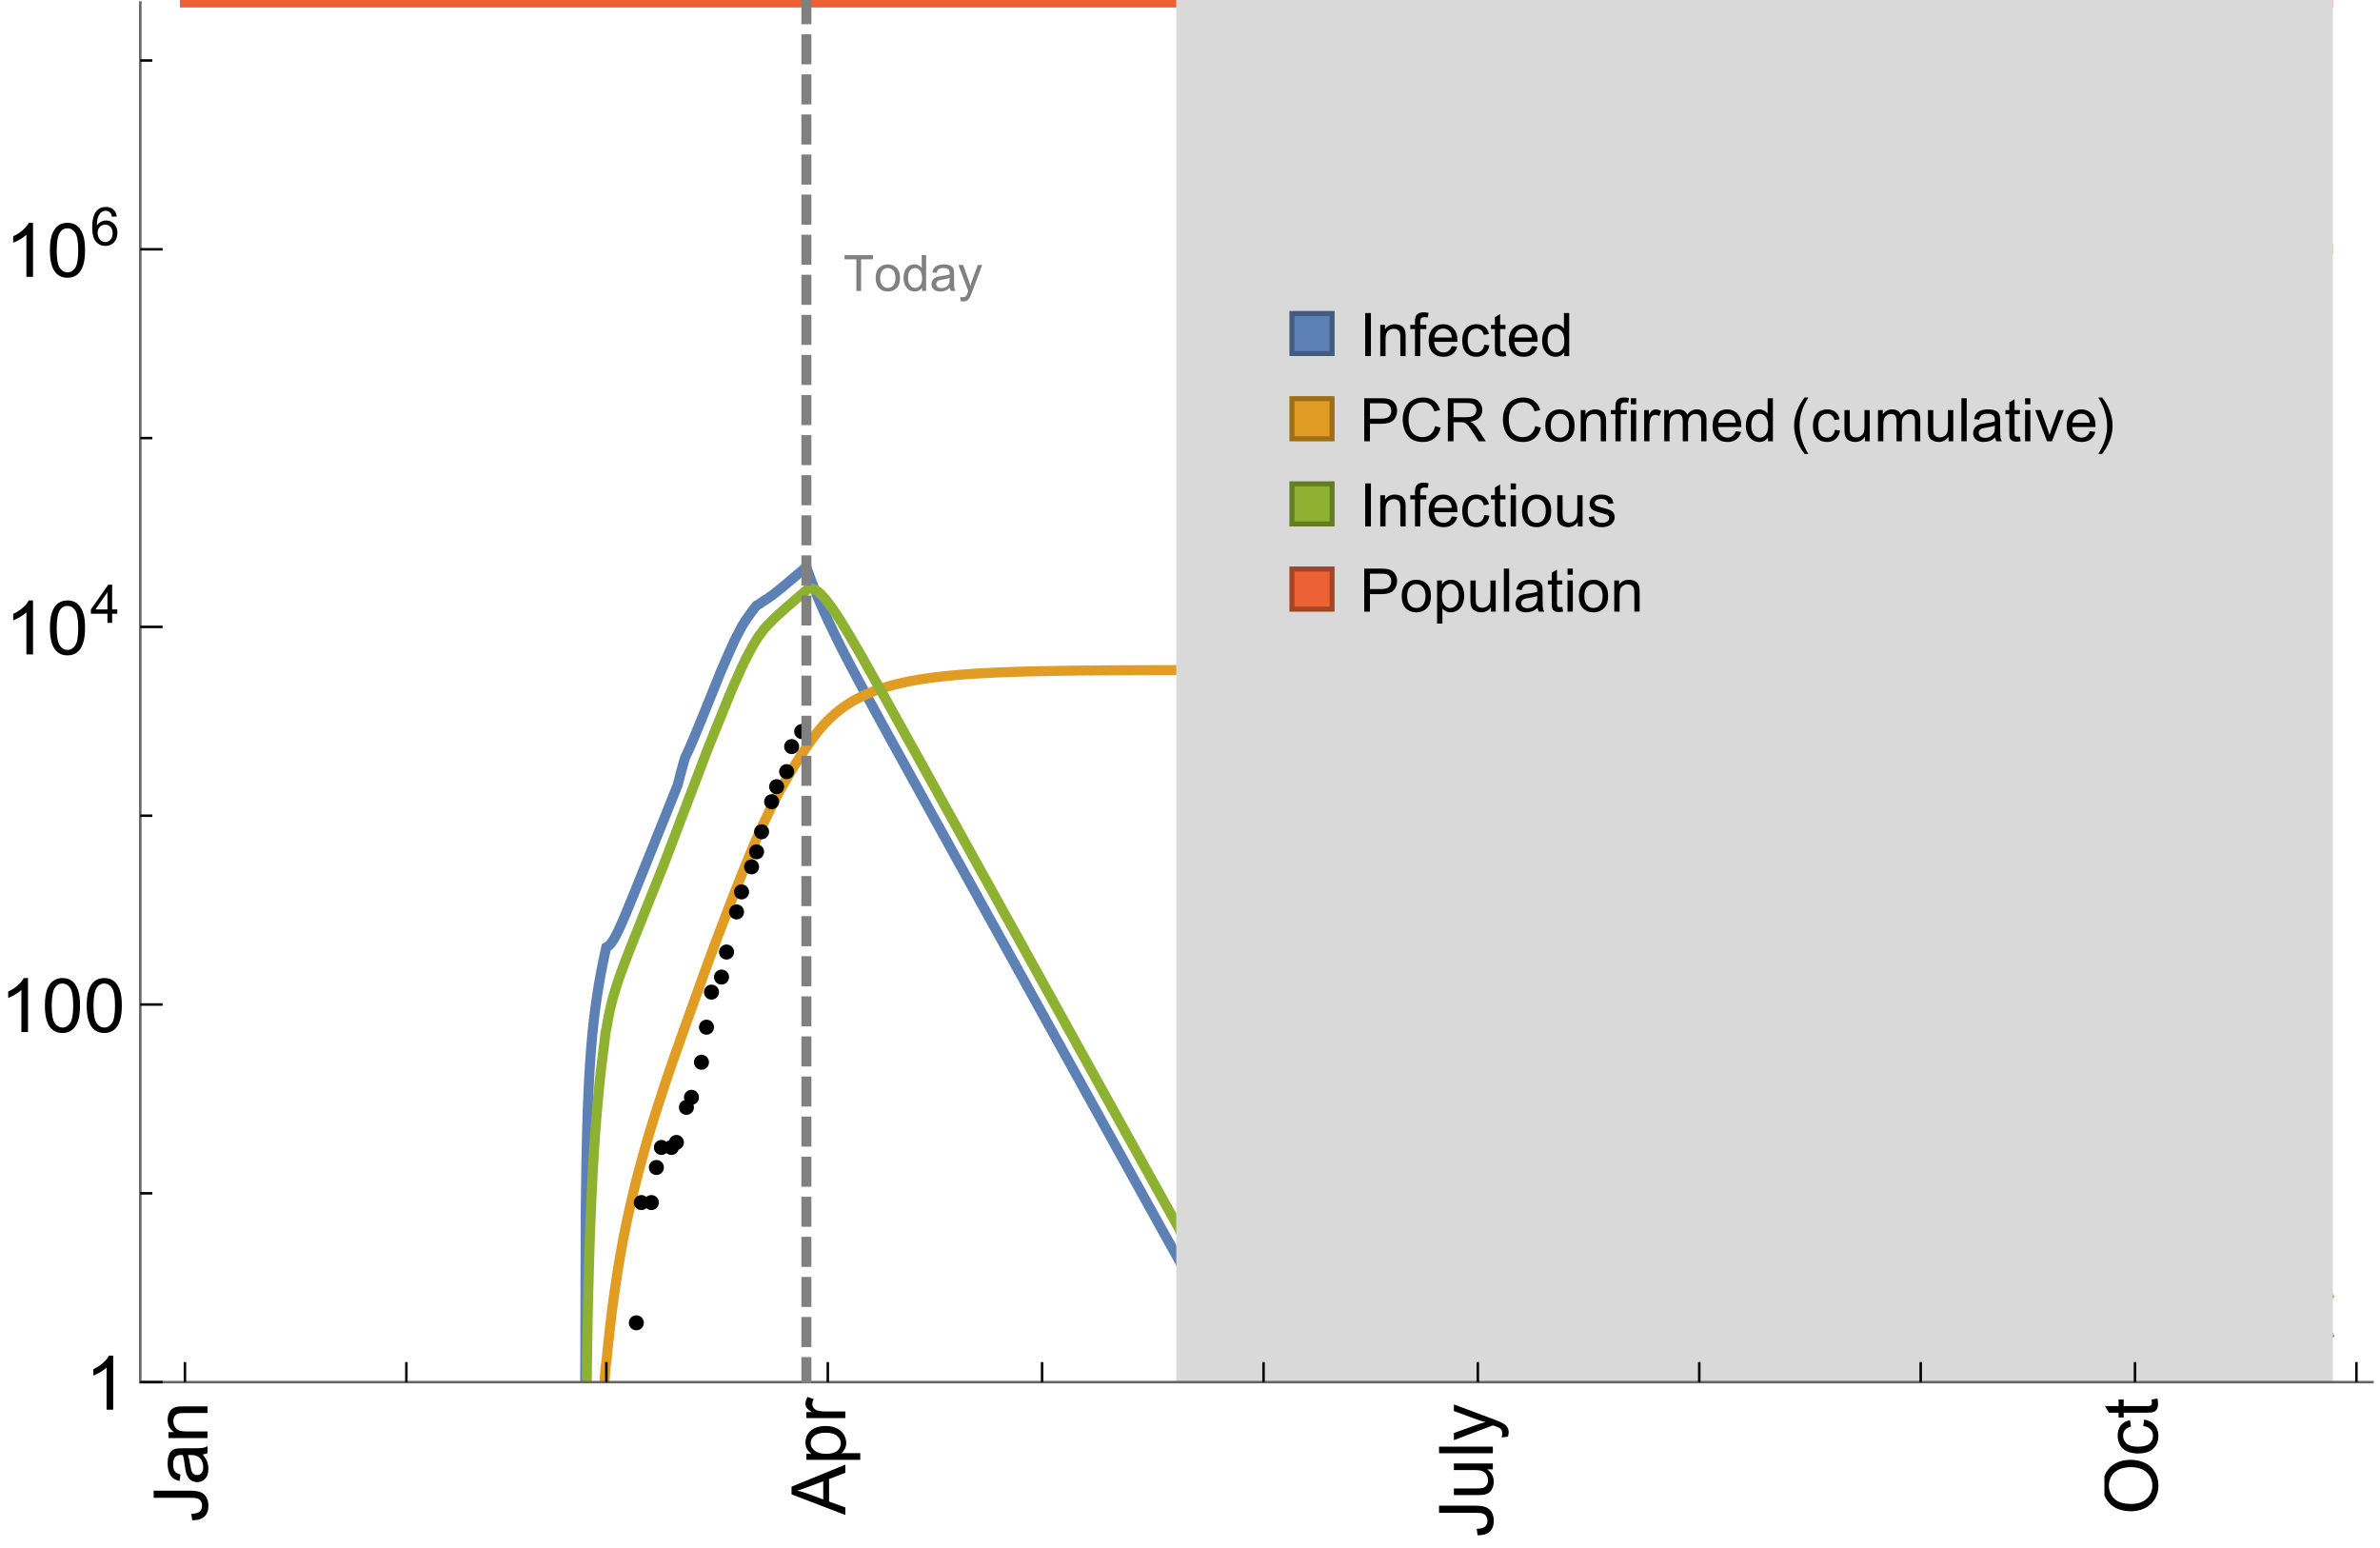 <?xml version="1.0" encoding="UTF-8"?>
<svg xmlns="http://www.w3.org/2000/svg" xmlns:xlink="http://www.w3.org/1999/xlink" width="475pt" height="309pt" viewBox="0 0 475 309" version="1.1">
<defs>
<g>
<symbol overflow="visible" id="glyph0-0">
<path style="stroke:none;" d=""/>
</symbol>
<symbol overflow="visible" id="glyph0-1">
<path style="stroke:none;" d="M 1.117 0 L 1.117 -8.59 L 2.258 -8.59 L 2.258 0 Z M 1.117 0 "/>
</symbol>
<symbol overflow="visible" id="glyph0-2">
<path style="stroke:none;" d="M 0.789 0 L 0.789 -6.223 L 1.742 -6.223 L 1.742 -5.336 C 2.199 -6.02 2.859 -6.363 3.719 -6.363 C 4.094 -6.363 4.441 -6.297 4.754 -6.16 C 5.07 -6.027 5.305 -5.852 5.461 -5.633 C 5.617 -5.414 5.727 -5.152 5.789 -4.852 C 5.828 -4.656 5.848 -4.312 5.848 -3.828 L 5.848 0 L 4.793 0 L 4.793 -3.785 C 4.793 -4.215 4.75 -4.535 4.672 -4.75 C 4.59 -4.961 4.441 -5.133 4.234 -5.258 C 4.023 -5.387 3.781 -5.449 3.5 -5.449 C 3.051 -5.449 2.66 -5.305 2.336 -5.023 C 2.008 -4.738 1.844 -4.195 1.844 -3.398 L 1.844 0 Z M 0.789 0 "/>
</symbol>
<symbol overflow="visible" id="glyph0-3">
<path style="stroke:none;" d="M 1.043 0 L 1.043 -5.402 L 0.109 -5.402 L 0.109 -6.223 L 1.043 -6.223 L 1.043 -6.883 C 1.043 -7.301 1.078 -7.613 1.156 -7.816 C 1.258 -8.09 1.434 -8.312 1.691 -8.48 C 1.945 -8.652 2.305 -8.734 2.766 -8.734 C 3.062 -8.734 3.391 -8.703 3.75 -8.633 L 3.594 -7.711 C 3.375 -7.75 3.164 -7.77 2.969 -7.77 C 2.648 -7.77 2.422 -7.703 2.289 -7.562 C 2.156 -7.426 2.094 -7.172 2.094 -6.797 L 2.094 -6.223 L 3.305 -6.223 L 3.305 -5.402 L 2.094 -5.402 L 2.094 0 Z M 1.043 0 "/>
</symbol>
<symbol overflow="visible" id="glyph0-4">
<path style="stroke:none;" d="M 5.051 -2.004 L 6.141 -1.867 C 5.969 -1.23 5.648 -0.738 5.188 -0.387 C 4.723 -0.035 4.125 0.141 3.406 0.141 C 2.496 0.141 1.773 -0.141 1.238 -0.699 C 0.707 -1.262 0.438 -2.047 0.438 -3.059 C 0.438 -4.105 0.711 -4.918 1.25 -5.496 C 1.789 -6.074 2.484 -6.363 3.344 -6.363 C 4.176 -6.363 4.859 -6.078 5.383 -5.516 C 5.91 -4.949 6.176 -4.148 6.176 -3.125 C 6.176 -3.062 6.172 -2.969 6.172 -2.844 L 1.531 -2.844 C 1.57 -2.16 1.762 -1.633 2.109 -1.273 C 2.457 -0.91 2.891 -0.727 3.41 -0.727 C 3.797 -0.727 4.125 -0.828 4.398 -1.031 C 4.672 -1.234 4.891 -1.559 5.051 -2.004 Z M 1.586 -3.711 L 5.062 -3.711 C 5.016 -4.234 4.883 -4.625 4.664 -4.887 C 4.328 -5.293 3.891 -5.496 3.359 -5.496 C 2.875 -5.496 2.465 -5.336 2.137 -5.008 C 1.805 -4.684 1.625 -4.25 1.586 -3.711 Z M 1.586 -3.711 "/>
</symbol>
<symbol overflow="visible" id="glyph0-5">
<path style="stroke:none;" d="M 4.852 -2.281 L 5.891 -2.145 C 5.777 -1.43 5.484 -0.871 5.02 -0.465 C 4.551 -0.062 3.977 0.141 3.297 0.141 C 2.445 0.141 1.762 -0.137 1.246 -0.695 C 0.727 -1.25 0.469 -2.047 0.469 -3.086 C 0.469 -3.758 0.578 -4.348 0.805 -4.852 C 1.027 -5.355 1.363 -5.734 1.82 -5.984 C 2.273 -6.238 2.77 -6.363 3.305 -6.363 C 3.98 -6.363 4.531 -6.191 4.961 -5.852 C 5.391 -5.508 5.668 -5.023 5.789 -4.395 L 4.766 -4.234 C 4.668 -4.652 4.492 -4.969 4.246 -5.18 C 3.996 -5.391 3.695 -5.496 3.344 -5.496 C 2.812 -5.496 2.383 -5.305 2.051 -4.926 C 1.719 -4.543 1.555 -3.941 1.555 -3.117 C 1.555 -2.281 1.711 -1.672 2.031 -1.297 C 2.352 -0.918 2.773 -0.727 3.289 -0.727 C 3.703 -0.727 4.047 -0.852 4.324 -1.109 C 4.602 -1.363 4.777 -1.75 4.852 -2.281 Z M 4.852 -2.281 "/>
</symbol>
<symbol overflow="visible" id="glyph0-6">
<path style="stroke:none;" d="M 3.094 -0.945 L 3.246 -0.012 C 2.949 0.051 2.684 0.082 2.449 0.082 C 2.066 0.082 1.77 0.023 1.559 -0.102 C 1.348 -0.223 1.199 -0.379 1.113 -0.578 C 1.027 -0.773 0.984 -1.188 0.984 -1.82 L 0.984 -5.402 L 0.211 -5.402 L 0.211 -6.223 L 0.984 -6.223 L 0.984 -7.766 L 2.031 -8.398 L 2.031 -6.223 L 3.094 -6.223 L 3.094 -5.402 L 2.031 -5.402 L 2.031 -1.766 C 2.031 -1.465 2.051 -1.27 2.09 -1.184 C 2.125 -1.098 2.188 -1.031 2.27 -0.977 C 2.355 -0.926 2.477 -0.902 2.633 -0.902 C 2.75 -0.902 2.902 -0.914 3.094 -0.945 Z M 3.094 -0.945 "/>
</symbol>
<symbol overflow="visible" id="glyph0-7">
<path style="stroke:none;" d="M 4.828 0 L 4.828 -0.785 C 4.434 -0.168 3.852 0.141 3.086 0.141 C 2.59 0.141 2.137 0.004 1.719 -0.27 C 1.305 -0.543 0.98 -0.926 0.754 -1.414 C 0.523 -1.906 0.41 -2.469 0.41 -3.105 C 0.41 -3.727 0.516 -4.289 0.719 -4.797 C 0.926 -5.301 1.238 -5.688 1.652 -5.961 C 2.066 -6.23 2.531 -6.363 3.039 -6.363 C 3.414 -6.363 3.75 -6.285 4.043 -6.125 C 4.336 -5.969 4.574 -5.762 4.758 -5.508 L 4.758 -8.59 L 5.805 -8.59 L 5.805 0 Z M 1.492 -3.105 C 1.492 -2.309 1.664 -1.711 2 -1.32 C 2.336 -0.926 2.73 -0.727 3.188 -0.727 C 3.648 -0.727 4.039 -0.914 4.363 -1.293 C 4.684 -1.668 4.844 -2.242 4.844 -3.016 C 4.844 -3.867 4.68 -4.492 4.352 -4.891 C 4.023 -5.289 3.621 -5.492 3.141 -5.492 C 2.672 -5.492 2.281 -5.297 1.965 -4.914 C 1.652 -4.531 1.492 -3.93 1.492 -3.105 Z M 1.492 -3.105 "/>
</symbol>
<symbol overflow="visible" id="glyph0-8">
<path style="stroke:none;" d="M 0.926 0 L 0.926 -8.59 L 4.164 -8.59 C 4.734 -8.59 5.172 -8.562 5.473 -8.508 C 5.895 -8.438 6.25 -8.305 6.531 -8.105 C 6.816 -7.91 7.047 -7.633 7.223 -7.277 C 7.395 -6.922 7.484 -6.531 7.484 -6.105 C 7.484 -5.375 7.25 -4.758 6.785 -4.25 C 6.32 -3.746 5.48 -3.492 4.266 -3.492 L 2.062 -3.492 L 2.062 0 Z M 2.062 -4.508 L 4.281 -4.508 C 5.016 -4.508 5.539 -4.641 5.848 -4.914 C 6.156 -5.188 6.312 -5.574 6.312 -6.07 C 6.312 -6.43 6.219 -6.738 6.039 -6.992 C 5.855 -7.25 5.617 -7.418 5.32 -7.5 C 5.129 -7.551 4.773 -7.578 4.258 -7.578 L 2.062 -7.578 Z M 2.062 -4.508 "/>
</symbol>
<symbol overflow="visible" id="glyph0-9">
<path style="stroke:none;" d="M 7.055 -3.012 L 8.191 -2.727 C 7.953 -1.793 7.523 -1.078 6.906 -0.59 C 6.285 -0.098 5.531 0.148 4.633 0.148 C 3.707 0.148 2.957 -0.043 2.375 -0.418 C 1.797 -0.797 1.355 -1.344 1.051 -2.055 C 0.75 -2.77 0.598 -3.539 0.598 -4.359 C 0.598 -5.254 0.77 -6.035 1.109 -6.699 C 1.453 -7.367 1.938 -7.871 2.57 -8.219 C 3.199 -8.562 3.895 -8.734 4.652 -8.734 C 5.512 -8.734 6.234 -8.516 6.82 -8.078 C 7.406 -7.641 7.812 -7.027 8.047 -6.234 L 6.926 -5.969 C 6.727 -6.594 6.438 -7.051 6.059 -7.336 C 5.68 -7.621 5.203 -7.766 4.629 -7.766 C 3.969 -7.766 3.418 -7.605 2.973 -7.289 C 2.531 -6.973 2.219 -6.547 2.039 -6.016 C 1.859 -5.48 1.77 -4.93 1.77 -4.367 C 1.77 -3.637 1.875 -2.996 2.09 -2.453 C 2.301 -1.906 2.633 -1.5 3.082 -1.23 C 3.531 -0.961 4.016 -0.828 4.539 -0.828 C 5.176 -0.828 5.719 -1.008 6.156 -1.375 C 6.598 -1.742 6.898 -2.289 7.055 -3.012 Z M 7.055 -3.012 "/>
</symbol>
<symbol overflow="visible" id="glyph0-10">
<path style="stroke:none;" d="M 0.945 0 L 0.945 -8.59 L 4.75 -8.59 C 5.516 -8.59 6.102 -8.512 6.5 -8.359 C 6.898 -8.203 7.215 -7.93 7.453 -7.539 C 7.691 -7.148 7.812 -6.719 7.812 -6.246 C 7.812 -5.637 7.613 -5.125 7.219 -4.703 C 6.824 -4.285 6.215 -4.023 5.391 -3.906 C 5.691 -3.762 5.922 -3.621 6.078 -3.48 C 6.41 -3.176 6.723 -2.797 7.02 -2.336 L 8.516 0 L 7.086 0 L 5.945 -1.789 C 5.613 -2.305 5.344 -2.695 5.125 -2.969 C 4.91 -3.242 4.719 -3.438 4.551 -3.547 C 4.379 -3.656 4.207 -3.73 4.031 -3.773 C 3.902 -3.801 3.691 -3.812 3.398 -3.812 L 2.078 -3.812 L 2.078 0 Z M 2.078 -4.797 L 4.523 -4.797 C 5.043 -4.797 5.449 -4.852 5.742 -4.961 C 6.035 -5.066 6.258 -5.238 6.41 -5.477 C 6.562 -5.711 6.641 -5.969 6.641 -6.246 C 6.641 -6.652 6.492 -6.984 6.195 -7.25 C 5.902 -7.512 5.438 -7.641 4.797 -7.641 L 2.078 -7.641 Z M 2.078 -4.797 "/>
</symbol>
<symbol overflow="visible" id="glyph0-11">
<path style="stroke:none;" d="M 0.398 -3.109 C 0.398 -4.262 0.719 -5.117 1.359 -5.672 C 1.895 -6.133 2.547 -6.363 3.316 -6.363 C 4.172 -6.363 4.871 -6.082 5.414 -5.523 C 5.957 -4.961 6.227 -4.188 6.227 -3.199 C 6.227 -2.398 6.109 -1.77 5.867 -1.309 C 5.629 -0.852 5.277 -0.492 4.82 -0.242 C 4.359 0.012 3.859 0.141 3.316 0.141 C 2.445 0.141 1.742 -0.141 1.203 -0.695 C 0.668 -1.254 0.398 -2.062 0.398 -3.109 Z M 1.484 -3.109 C 1.484 -2.312 1.656 -1.719 2.004 -1.32 C 2.352 -0.926 2.789 -0.727 3.316 -0.727 C 3.84 -0.727 4.273 -0.926 4.625 -1.324 C 4.973 -1.723 5.145 -2.328 5.145 -3.148 C 5.145 -3.918 4.969 -4.5 4.621 -4.895 C 4.27 -5.293 3.836 -5.492 3.316 -5.492 C 2.789 -5.492 2.352 -5.293 2.004 -4.898 C 1.656 -4.504 1.484 -3.906 1.484 -3.109 Z M 1.484 -3.109 "/>
</symbol>
<symbol overflow="visible" id="glyph0-12">
<path style="stroke:none;" d="M 0.797 -7.375 L 0.797 -8.59 L 1.852 -8.59 L 1.852 -7.375 Z M 0.797 0 L 0.797 -6.223 L 1.852 -6.223 L 1.852 0 Z M 0.797 0 "/>
</symbol>
<symbol overflow="visible" id="glyph0-13">
<path style="stroke:none;" d="M 0.781 0 L 0.781 -6.223 L 1.727 -6.223 L 1.727 -5.281 C 1.969 -5.723 2.195 -6.012 2.398 -6.152 C 2.605 -6.293 2.828 -6.363 3.078 -6.363 C 3.434 -6.363 3.793 -6.25 4.16 -6.023 L 3.797 -5.047 C 3.539 -5.199 3.281 -5.273 3.023 -5.273 C 2.793 -5.273 2.586 -5.203 2.402 -5.066 C 2.219 -4.926 2.086 -4.734 2.008 -4.488 C 1.891 -4.113 1.836 -3.703 1.836 -3.258 L 1.836 0 Z M 0.781 0 "/>
</symbol>
<symbol overflow="visible" id="glyph0-14">
<path style="stroke:none;" d="M 0.789 0 L 0.789 -6.223 L 1.734 -6.223 L 1.734 -5.352 C 1.93 -5.656 2.188 -5.898 2.516 -6.086 C 2.84 -6.27 3.207 -6.363 3.621 -6.363 C 4.082 -6.363 4.461 -6.266 4.754 -6.078 C 5.051 -5.887 5.258 -5.617 5.379 -5.273 C 5.871 -6 6.512 -6.363 7.301 -6.363 C 7.918 -6.363 8.391 -6.191 8.727 -5.852 C 9.059 -5.508 9.223 -4.984 9.223 -4.273 L 9.223 0 L 8.172 0 L 8.172 -3.922 C 8.172 -4.344 8.141 -4.645 8.07 -4.832 C 8.004 -5.016 7.879 -5.164 7.699 -5.281 C 7.52 -5.395 7.309 -5.449 7.066 -5.449 C 6.629 -5.449 6.266 -5.305 5.977 -5.012 C 5.688 -4.723 5.543 -4.258 5.543 -3.617 L 5.543 0 L 4.488 0 L 4.488 -4.043 C 4.488 -4.512 4.402 -4.863 4.23 -5.098 C 4.059 -5.332 3.777 -5.449 3.387 -5.449 C 3.09 -5.449 2.816 -5.371 2.562 -5.215 C 2.312 -5.059 2.129 -4.828 2.016 -4.531 C 1.902 -4.23 1.844 -3.797 1.844 -3.227 L 1.844 0 Z M 0.789 0 "/>
</symbol>
<symbol overflow="visible" id="glyph0-15">
<path style="stroke:none;" d="M 4.867 0 L 4.867 -0.914 C 4.383 -0.211 3.727 0.141 2.895 0.141 C 2.527 0.141 2.184 0.07 1.867 -0.07 C 1.547 -0.211 1.312 -0.387 1.156 -0.602 C 1.004 -0.812 0.895 -1.074 0.832 -1.383 C 0.789 -1.59 0.766 -1.918 0.766 -2.367 L 0.766 -6.223 L 1.82 -6.223 L 1.82 -2.773 C 1.82 -2.223 1.844 -1.852 1.887 -1.656 C 1.953 -1.379 2.094 -1.164 2.309 -1.004 C 2.523 -0.848 2.789 -0.766 3.105 -0.766 C 3.422 -0.766 3.719 -0.848 3.996 -1.012 C 4.273 -1.172 4.469 -1.395 4.586 -1.672 C 4.699 -1.953 4.758 -2.359 4.758 -2.891 L 4.758 -6.223 L 5.812 -6.223 L 5.812 0 Z M 4.867 0 "/>
</symbol>
<symbol overflow="visible" id="glyph0-16">
<path style="stroke:none;" d="M 0.766 0 L 0.766 -8.59 L 1.82 -8.59 L 1.82 0 Z M 0.766 0 "/>
</symbol>
<symbol overflow="visible" id="glyph0-17">
<path style="stroke:none;" d="M 4.852 -0.766 C 4.461 -0.434 4.086 -0.203 3.723 -0.062 C 3.363 0.074 2.977 0.141 2.562 0.141 C 1.879 0.141 1.352 -0.027 0.984 -0.359 C 0.617 -0.695 0.434 -1.121 0.434 -1.641 C 0.434 -1.945 0.504 -2.223 0.641 -2.477 C 0.781 -2.727 0.961 -2.93 1.188 -3.082 C 1.41 -3.234 1.664 -3.352 1.945 -3.43 C 2.152 -3.484 2.465 -3.535 2.883 -3.586 C 3.734 -3.688 4.359 -3.809 4.766 -3.949 C 4.77 -4.094 4.77 -4.188 4.77 -4.227 C 4.77 -4.656 4.672 -4.957 4.469 -5.133 C 4.199 -5.371 3.801 -5.492 3.27 -5.492 C 2.773 -5.492 2.406 -5.402 2.172 -5.23 C 1.934 -5.055 1.758 -4.75 1.648 -4.305 L 0.617 -4.445 C 0.711 -4.887 0.863 -5.246 1.078 -5.516 C 1.293 -5.789 1.602 -5.996 2.008 -6.145 C 2.414 -6.289 2.887 -6.363 3.422 -6.363 C 3.953 -6.363 4.383 -6.301 4.719 -6.176 C 5.051 -6.051 5.293 -5.895 5.449 -5.703 C 5.605 -5.516 5.715 -5.273 5.777 -4.984 C 5.812 -4.805 5.828 -4.484 5.828 -4.016 L 5.828 -2.609 C 5.828 -1.629 5.852 -1.008 5.898 -0.746 C 5.941 -0.488 6.031 -0.238 6.164 0 L 5.062 0 C 4.953 -0.219 4.883 -0.477 4.852 -0.766 Z M 4.766 -3.125 C 4.383 -2.969 3.805 -2.836 3.039 -2.727 C 2.605 -2.664 2.301 -2.594 2.121 -2.516 C 1.941 -2.438 1.805 -2.32 1.703 -2.172 C 1.605 -2.02 1.559 -1.852 1.559 -1.672 C 1.559 -1.391 1.664 -1.156 1.879 -0.969 C 2.09 -0.781 2.402 -0.688 2.812 -0.688 C 3.219 -0.688 3.578 -0.773 3.898 -0.953 C 4.215 -1.129 4.445 -1.375 4.594 -1.68 C 4.707 -1.918 4.766 -2.273 4.766 -2.734 Z M 4.766 -3.125 "/>
</symbol>
<symbol overflow="visible" id="glyph0-18">
<path style="stroke:none;" d="M 2.52 0 L 0.152 -6.223 L 1.266 -6.223 L 2.602 -2.496 C 2.746 -2.094 2.879 -1.676 3 -1.242 C 3.094 -1.57 3.227 -1.965 3.391 -2.426 L 4.773 -6.223 L 5.859 -6.223 L 3.504 0 Z M 2.52 0 "/>
</symbol>
<symbol overflow="visible" id="glyph0-19">
<path style="stroke:none;" d="M 0.367 -1.859 L 1.414 -2.023 C 1.473 -1.605 1.633 -1.281 1.902 -1.062 C 2.168 -0.84 2.543 -0.727 3.023 -0.727 C 3.508 -0.727 3.867 -0.824 4.102 -1.023 C 4.336 -1.219 4.453 -1.453 4.453 -1.719 C 4.453 -1.957 4.352 -2.141 4.141 -2.281 C 3.996 -2.375 3.641 -2.492 3.062 -2.637 C 2.289 -2.832 1.754 -3 1.457 -3.145 C 1.156 -3.285 0.93 -3.484 0.777 -3.734 C 0.621 -3.988 0.547 -4.266 0.547 -4.57 C 0.547 -4.848 0.609 -5.105 0.734 -5.34 C 0.863 -5.578 1.035 -5.773 1.254 -5.93 C 1.418 -6.051 1.641 -6.152 1.926 -6.238 C 2.207 -6.32 2.512 -6.363 2.836 -6.363 C 3.324 -6.363 3.754 -6.293 4.121 -6.152 C 4.492 -6.012 4.766 -5.82 4.938 -5.582 C 5.113 -5.34 5.234 -5.02 5.305 -4.617 L 4.273 -4.477 C 4.227 -4.797 4.09 -5.047 3.863 -5.227 C 3.641 -5.406 3.32 -5.496 2.914 -5.496 C 2.43 -5.496 2.082 -5.414 1.875 -5.258 C 1.668 -5.098 1.562 -4.906 1.562 -4.695 C 1.562 -4.559 1.609 -4.434 1.695 -4.324 C 1.781 -4.211 1.914 -4.117 2.098 -4.043 C 2.203 -4.004 2.516 -3.914 3.031 -3.773 C 3.777 -3.574 4.297 -3.41 4.59 -3.285 C 4.887 -3.156 5.117 -2.973 5.285 -2.73 C 5.453 -2.488 5.539 -2.188 5.539 -1.828 C 5.539 -1.477 5.434 -1.145 5.23 -0.836 C 5.023 -0.523 4.727 -0.285 4.344 -0.113 C 3.957 0.055 3.516 0.141 3.031 0.141 C 2.223 0.141 1.605 -0.027 1.18 -0.363 C 0.758 -0.699 0.484 -1.195 0.367 -1.859 Z M 0.367 -1.859 "/>
</symbol>
<symbol overflow="visible" id="glyph0-20">
<path style="stroke:none;" d="M 0.789 2.383 L 0.789 -6.223 L 1.75 -6.223 L 1.75 -5.414 C 1.977 -5.73 2.234 -5.969 2.52 -6.125 C 2.805 -6.285 3.148 -6.363 3.555 -6.363 C 4.086 -6.363 4.555 -6.227 4.961 -5.953 C 5.367 -5.68 5.676 -5.293 5.883 -4.797 C 6.09 -4.297 6.195 -3.75 6.195 -3.156 C 6.195 -2.52 6.078 -1.949 5.852 -1.438 C 5.621 -0.93 5.289 -0.539 4.855 -0.266 C 4.418 0.004 3.961 0.141 3.48 0.141 C 3.129 0.141 2.812 0.066 2.535 -0.082 C 2.254 -0.23 2.023 -0.418 1.844 -0.645 L 1.844 2.383 Z M 1.746 -3.078 C 1.746 -2.277 1.906 -1.684 2.234 -1.301 C 2.559 -0.918 2.949 -0.727 3.41 -0.727 C 3.879 -0.727 4.281 -0.926 4.613 -1.32 C 4.949 -1.719 5.117 -2.332 5.117 -3.164 C 5.117 -3.957 4.953 -4.551 4.625 -4.945 C 4.301 -5.34 3.91 -5.539 3.457 -5.539 C 3.008 -5.539 2.609 -5.328 2.266 -4.906 C 1.918 -4.488 1.746 -3.875 1.746 -3.078 Z M 1.746 -3.078 "/>
</symbol>
<symbol overflow="visible" id="glyph1-0">
<path style="stroke:none;" d=""/>
</symbol>
<symbol overflow="visible" id="glyph1-1">
<path style="stroke:none;" d="M 3.562 2.52 L 2.805 2.52 C 2.492 2.121 2.211 1.699 1.953 1.258 C 1.699 0.812 1.477 0.352 1.297 -0.125 C 1.113 -0.602 0.969 -1.086 0.871 -1.586 C 0.77 -2.086 0.719 -2.594 0.719 -3.105 C 0.719 -3.625 0.773 -4.133 0.875 -4.633 C 0.977 -5.129 1.117 -5.617 1.301 -6.086 C 1.484 -6.559 1.703 -7.02 1.961 -7.461 C 2.215 -7.906 2.5 -8.328 2.805 -8.734 L 3.562 -8.734 C 3.285 -8.281 3.039 -7.836 2.82 -7.398 C 2.602 -6.957 2.414 -6.512 2.266 -6.055 C 2.117 -5.602 2.008 -5.133 1.93 -4.648 C 1.852 -4.168 1.812 -3.656 1.812 -3.117 C 1.812 -2.617 1.852 -2.121 1.938 -1.629 C 2.02 -1.137 2.141 -0.652 2.289 -0.18 C 2.441 0.297 2.625 0.758 2.844 1.211 C 3.059 1.66 3.297 2.098 3.562 2.52 Z M 3.562 2.52 "/>
</symbol>
<symbol overflow="visible" id="glyph1-2">
<path style="stroke:none;" d="M 3.273 -3.105 C 3.273 -2.59 3.227 -2.082 3.125 -1.586 C 3.023 -1.086 2.879 -0.602 2.695 -0.129 C 2.512 0.344 2.293 0.801 2.035 1.246 C 1.781 1.688 1.5 2.113 1.188 2.52 L 0.434 2.52 C 0.707 2.074 0.953 1.633 1.172 1.188 C 1.391 0.746 1.574 0.297 1.723 -0.156 C 1.871 -0.613 1.984 -1.086 2.066 -1.57 C 2.145 -2.055 2.188 -2.562 2.188 -3.094 C 2.188 -3.594 2.145 -4.09 2.059 -4.582 C 1.977 -5.074 1.859 -5.559 1.703 -6.031 C 1.551 -6.508 1.367 -6.969 1.152 -7.422 C 0.934 -7.875 0.695 -8.312 0.434 -8.734 L 1.188 -8.734 C 1.5 -8.336 1.789 -7.918 2.047 -7.473 C 2.305 -7.031 2.523 -6.57 2.703 -6.09 C 2.887 -5.613 3.027 -5.121 3.125 -4.621 C 3.227 -4.117 3.273 -3.613 3.273 -3.105 Z M 3.273 -3.105 "/>
</symbol>
<symbol overflow="visible" id="glyph2-0">
<path style="stroke:none;" d=""/>
</symbol>
<symbol overflow="visible" id="glyph2-1">
<path style="stroke:none;" d="M -3.047 -0.434 L -3.223 -1.715 C -2.402 -1.75 -1.84 -1.902 -1.539 -2.176 C -1.234 -2.449 -1.082 -2.828 -1.082 -3.312 C -1.082 -3.668 -1.164 -3.977 -1.328 -4.234 C -1.492 -4.492 -1.715 -4.672 -1.996 -4.77 C -2.277 -4.867 -2.723 -4.914 -3.34 -4.914 L -10.738 -4.914 L -10.738 -6.336 L -3.422 -6.336 C -2.523 -6.336 -1.824 -6.227 -1.332 -6.008 C -0.84 -5.793 -0.465 -5.449 -0.203 -4.977 C 0.055 -4.504 0.184 -3.953 0.184 -3.316 C 0.184 -2.375 -0.086 -1.652 -0.629 -1.152 C -1.172 -0.652 -1.977 -0.414 -3.047 -0.434 Z M -3.047 -0.434 "/>
</symbol>
<symbol overflow="visible" id="glyph2-2">
<path style="stroke:none;" d="M -0.961 -6.062 C -0.543 -5.574 -0.25 -5.105 -0.082 -4.656 C 0.09 -4.203 0.176 -3.719 0.176 -3.199 C 0.176 -2.344 -0.031 -1.688 -0.449 -1.23 C -0.867 -0.773 -1.402 -0.543 -2.051 -0.543 C -2.43 -0.543 -2.781 -0.629 -3.094 -0.801 C -3.41 -0.977 -3.664 -1.203 -3.852 -1.484 C -4.043 -1.766 -4.188 -2.082 -4.285 -2.434 C -4.352 -2.691 -4.418 -3.082 -4.484 -3.605 C -4.609 -4.668 -4.762 -5.453 -4.938 -5.953 C -5.117 -5.961 -5.23 -5.961 -5.281 -5.961 C -5.816 -5.961 -6.195 -5.836 -6.414 -5.59 C -6.715 -5.25 -6.863 -4.75 -6.863 -4.086 C -6.863 -3.465 -6.754 -3.008 -6.535 -2.715 C -6.32 -2.418 -5.934 -2.199 -5.383 -2.059 L -5.559 -0.77 C -6.109 -0.887 -6.555 -1.078 -6.895 -1.348 C -7.234 -1.617 -7.496 -2.004 -7.68 -2.512 C -7.863 -3.02 -7.953 -3.609 -7.953 -4.277 C -7.953 -4.941 -7.875 -5.48 -7.719 -5.895 C -7.562 -6.312 -7.367 -6.617 -7.129 -6.812 C -6.895 -7.008 -6.594 -7.145 -6.234 -7.223 C -6.008 -7.266 -5.602 -7.289 -5.016 -7.289 L -3.258 -7.289 C -2.031 -7.289 -1.258 -7.316 -0.934 -7.371 C -0.609 -7.43 -0.297 -7.539 0 -7.703 L 0 -6.328 C -0.273 -6.191 -0.594 -6.102 -0.961 -6.062 Z M -3.902 -5.953 C -3.707 -5.477 -3.543 -4.758 -3.406 -3.801 C -3.328 -3.258 -3.238 -2.875 -3.141 -2.652 C -3.043 -2.426 -2.902 -2.254 -2.715 -2.133 C -2.527 -2.008 -2.316 -1.949 -2.086 -1.949 C -1.734 -1.949 -1.441 -2.082 -1.207 -2.348 C -0.973 -2.613 -0.855 -3.004 -0.855 -3.516 C -0.855 -4.023 -0.969 -4.477 -1.191 -4.871 C -1.414 -5.266 -1.715 -5.555 -2.102 -5.742 C -2.398 -5.883 -2.84 -5.953 -3.422 -5.953 Z M -3.902 -5.953 "/>
</symbol>
<symbol overflow="visible" id="glyph2-3">
<path style="stroke:none;" d="M 0 -0.988 L -7.777 -0.988 L -7.777 -2.176 L -6.672 -2.176 C -7.527 -2.746 -7.953 -3.57 -7.953 -4.652 C -7.953 -5.121 -7.871 -5.551 -7.703 -5.945 C -7.535 -6.336 -7.312 -6.633 -7.039 -6.828 C -6.766 -7.023 -6.441 -7.156 -6.062 -7.234 C -5.82 -7.285 -5.395 -7.309 -4.781 -7.309 L 0 -7.309 L 0 -5.992 L -4.73 -5.992 C -5.27 -5.992 -5.672 -5.941 -5.938 -5.836 C -6.203 -5.734 -6.414 -5.555 -6.574 -5.293 C -6.734 -5.031 -6.812 -4.723 -6.812 -4.371 C -6.812 -3.812 -6.633 -3.328 -6.277 -2.918 C -5.922 -2.512 -5.242 -2.309 -4.25 -2.309 L 0 -2.309 Z M 0 -0.988 "/>
</symbol>
<symbol overflow="visible" id="glyph2-4">
<path style="stroke:none;" d="M 0 0.023 L -10.738 -4.102 L -10.738 -5.633 L 0 -10.027 L 0 -8.406 L -3.25 -7.156 L -3.25 -2.664 L 0 -1.488 Z M -4.41 -3.078 L -4.41 -6.715 L -7.383 -5.598 C -8.285 -5.254 -9.027 -5 -9.609 -4.836 C -8.922 -4.699 -8.238 -4.504 -7.559 -4.254 Z M -4.41 -3.078 "/>
</symbol>
<symbol overflow="visible" id="glyph2-5">
<path style="stroke:none;" d="M 2.98 -0.988 L -7.777 -0.988 L -7.777 -2.191 L -6.766 -2.191 C -7.164 -2.473 -7.461 -2.793 -7.656 -3.148 C -7.855 -3.504 -7.953 -3.938 -7.953 -4.445 C -7.953 -5.109 -7.781 -5.695 -7.441 -6.203 C -7.102 -6.711 -6.617 -7.094 -5.996 -7.352 C -5.371 -7.613 -4.691 -7.742 -3.949 -7.742 C -3.152 -7.742 -2.434 -7.598 -1.797 -7.312 C -1.16 -7.027 -0.672 -6.613 -0.332 -6.066 C 0.008 -5.523 0.176 -4.953 0.176 -4.352 C 0.176 -3.91 0.082 -3.516 -0.102 -3.168 C -0.289 -2.82 -0.523 -2.531 -0.805 -2.309 L 2.98 -2.309 Z M -3.844 -2.184 C -2.844 -2.184 -2.105 -2.387 -1.625 -2.789 C -1.148 -3.195 -0.906 -3.688 -0.906 -4.262 C -0.906 -4.848 -1.156 -5.352 -1.652 -5.77 C -2.148 -6.188 -2.914 -6.395 -3.953 -6.395 C -4.945 -6.395 -5.688 -6.191 -6.18 -5.781 C -6.676 -5.375 -6.922 -4.887 -6.922 -4.32 C -6.922 -3.758 -6.66 -3.262 -6.133 -2.832 C -5.609 -2.398 -4.848 -2.184 -3.844 -2.184 Z M -3.844 -2.184 "/>
</symbol>
<symbol overflow="visible" id="glyph2-6">
<path style="stroke:none;" d="M 0 -0.973 L -7.777 -0.973 L -7.777 -2.16 L -6.598 -2.16 C -7.148 -2.465 -7.516 -2.742 -7.691 -3 C -7.867 -3.258 -7.953 -3.539 -7.953 -3.844 C -7.953 -4.289 -7.812 -4.742 -7.531 -5.199 L -6.305 -4.746 C -6.496 -4.422 -6.594 -4.102 -6.594 -3.781 C -6.594 -3.492 -6.504 -3.234 -6.332 -3.004 C -6.16 -2.773 -5.918 -2.609 -5.609 -2.512 C -5.141 -2.367 -4.629 -2.293 -4.07 -2.293 L 0 -2.293 Z M 0 -0.973 "/>
</symbol>
<symbol overflow="visible" id="glyph2-7">
<path style="stroke:none;" d="M 0 -6.086 L -1.141 -6.086 C -0.262 -5.48 0.176 -4.656 0.176 -3.617 C 0.176 -3.16 0.09 -2.73 -0.086 -2.332 C -0.262 -1.934 -0.484 -1.641 -0.75 -1.445 C -1.016 -1.254 -1.344 -1.117 -1.727 -1.039 C -1.988 -0.984 -2.398 -0.961 -2.961 -0.961 L -7.777 -0.961 L -7.777 -2.277 L -3.465 -2.277 C -2.777 -2.277 -2.312 -2.305 -2.074 -2.359 C -1.727 -2.441 -1.453 -2.617 -1.258 -2.887 C -1.059 -3.156 -0.961 -3.484 -0.961 -3.883 C -0.961 -4.277 -1.062 -4.648 -1.262 -4.996 C -1.465 -5.344 -1.742 -5.586 -2.09 -5.73 C -2.441 -5.875 -2.945 -5.945 -3.609 -5.945 L -7.777 -5.949 L -7.777 -7.266 L 0 -7.266 Z M 0 -6.086 "/>
</symbol>
<symbol overflow="visible" id="glyph2-8">
<path style="stroke:none;" d="M 0 -0.961 L -10.738 -0.961 L -10.738 -2.277 L 0 -2.277 Z M 0 -0.961 "/>
</symbol>
<symbol overflow="visible" id="glyph2-9">
<path style="stroke:none;" d="M 2.996 -0.93 L 1.758 -0.785 C 1.836 -1.07 1.875 -1.324 1.875 -1.539 C 1.875 -1.832 1.828 -2.066 1.73 -2.242 C 1.633 -2.418 1.496 -2.562 1.32 -2.672 C 1.188 -2.758 0.859 -2.891 0.336 -3.078 C 0.262 -3.102 0.156 -3.141 0.016 -3.195 L -7.777 -0.242 L -7.777 -1.664 L -3.273 -3.281 C -2.703 -3.492 -2.102 -3.68 -1.473 -3.844 C -2.078 -3.996 -2.668 -4.176 -3.246 -4.387 L -7.777 -6.051 L -7.777 -7.367 L 0.133 -4.41 C 0.988 -4.094 1.574 -3.844 1.898 -3.668 C 2.332 -3.434 2.648 -3.168 2.852 -2.863 C 3.055 -2.562 3.156 -2.199 3.156 -1.781 C 3.156 -1.527 3.102 -1.242 2.996 -0.93 Z M 2.996 -0.93 "/>
</symbol>
<symbol overflow="visible" id="glyph2-10">
<path style="stroke:none;" d="M -5.23 -0.727 C -7.012 -0.727 -8.406 -1.203 -9.414 -2.16 C -10.422 -3.117 -10.93 -4.352 -10.93 -5.867 C -10.93 -6.859 -10.691 -7.75 -10.219 -8.547 C -9.742 -9.344 -9.082 -9.949 -8.234 -10.367 C -7.387 -10.785 -6.43 -10.992 -5.355 -10.992 C -4.266 -10.992 -3.289 -10.773 -2.43 -10.336 C -1.57 -9.895 -0.922 -9.273 -0.48 -8.469 C -0.039 -7.66 0.184 -6.793 0.184 -5.859 C 0.184 -4.848 -0.062 -3.945 -0.551 -3.148 C -1.039 -2.352 -1.703 -1.75 -2.547 -1.34 C -3.395 -0.93 -4.289 -0.727 -5.23 -0.727 Z M -5.207 -2.191 C -3.914 -2.191 -2.895 -2.539 -2.148 -3.234 C -1.406 -3.93 -1.031 -4.801 -1.031 -5.852 C -1.031 -6.922 -1.41 -7.801 -2.16 -8.492 C -2.914 -9.184 -3.98 -9.527 -5.359 -9.527 C -6.234 -9.527 -7 -9.383 -7.648 -9.086 C -8.301 -8.789 -8.809 -8.359 -9.168 -7.789 C -9.527 -7.219 -9.703 -6.582 -9.703 -5.875 C -9.703 -4.867 -9.359 -4.004 -8.668 -3.277 C -7.977 -2.551 -6.824 -2.191 -5.207 -2.191 Z M -5.207 -2.191 "/>
</symbol>
<symbol overflow="visible" id="glyph2-11">
<path style="stroke:none;" d="M -2.848 -6.062 L -2.68 -7.359 C -1.785 -7.219 -1.086 -6.855 -0.582 -6.273 C -0.078 -5.691 0.176 -4.973 0.176 -4.125 C 0.176 -3.059 -0.172 -2.203 -0.867 -1.555 C -1.562 -0.91 -2.562 -0.586 -3.859 -0.586 C -4.699 -0.586 -5.434 -0.727 -6.062 -1.004 C -6.695 -1.281 -7.168 -1.707 -7.48 -2.273 C -7.797 -2.844 -7.953 -3.461 -7.953 -4.133 C -7.953 -4.977 -7.742 -5.668 -7.312 -6.203 C -6.887 -6.742 -6.281 -7.086 -5.492 -7.234 L -5.297 -5.953 C -5.82 -5.832 -6.211 -5.617 -6.477 -5.305 C -6.738 -4.996 -6.871 -4.621 -6.871 -4.184 C -6.871 -3.52 -6.633 -2.98 -6.156 -2.562 C -5.68 -2.148 -4.926 -1.941 -3.898 -1.941 C -2.852 -1.941 -2.094 -2.141 -1.617 -2.543 C -1.145 -2.941 -0.906 -3.465 -0.906 -4.109 C -0.906 -4.625 -1.066 -5.059 -1.383 -5.406 C -1.699 -5.754 -2.191 -5.973 -2.848 -6.062 Z M -2.848 -6.062 "/>
</symbol>
<symbol overflow="visible" id="glyph2-12">
<path style="stroke:none;" d="M -1.18 -3.867 L -0.016 -4.059 C 0.062 -3.688 0.102 -3.355 0.102 -3.062 C 0.102 -2.582 0.027 -2.211 -0.125 -1.949 C -0.277 -1.684 -0.477 -1.5 -0.723 -1.391 C -0.969 -1.285 -1.488 -1.23 -2.277 -1.23 L -6.754 -1.23 L -6.754 -0.266 L -7.777 -0.266 L -7.777 -1.23 L -9.703 -1.23 L -10.496 -2.543 L -7.777 -2.543 L -7.777 -3.867 L -6.754 -3.867 L -6.754 -2.543 L -2.203 -2.543 C -1.828 -2.543 -1.586 -2.566 -1.48 -2.609 C -1.371 -2.656 -1.285 -2.734 -1.223 -2.84 C -1.16 -2.945 -1.129 -3.094 -1.129 -3.289 C -1.129 -3.434 -1.145 -3.629 -1.18 -3.867 Z M -1.18 -3.867 "/>
</symbol>
<symbol overflow="visible" id="glyph3-0">
<path style="stroke:none;" d=""/>
</symbol>
<symbol overflow="visible" id="glyph3-1">
<path style="stroke:none;" d="M 5.59 0 L 4.27 0 L 4.27 -8.402 C 3.953 -8.098 3.535 -7.797 3.02 -7.492 C 2.504 -7.191 2.043 -6.961 1.633 -6.812 L 1.633 -8.086 C 2.371 -8.434 3.016 -8.852 3.566 -9.344 C 4.117 -9.84 4.508 -10.316 4.738 -10.781 L 5.59 -10.781 Z M 5.59 0 "/>
</symbol>
<symbol overflow="visible" id="glyph3-2">
<path style="stroke:none;" d="M 0.621 -5.297 C 0.621 -6.566 0.754 -7.586 1.016 -8.359 C 1.277 -9.133 1.664 -9.73 2.18 -10.152 C 2.695 -10.57 3.344 -10.781 4.125 -10.781 C 4.699 -10.781 5.203 -10.664 5.641 -10.434 C 6.074 -10.203 6.434 -9.867 6.715 -9.43 C 7 -8.992 7.223 -8.461 7.383 -7.832 C 7.543 -7.207 7.625 -6.359 7.625 -5.297 C 7.625 -4.035 7.496 -3.02 7.234 -2.246 C 6.977 -1.473 6.59 -0.871 6.074 -0.449 C 5.559 -0.027 4.91 0.184 4.125 0.184 C 3.09 0.184 2.273 -0.188 1.684 -0.93 C 0.977 -1.824 0.621 -3.277 0.621 -5.297 Z M 1.977 -5.297 C 1.977 -3.531 2.184 -2.359 2.598 -1.777 C 3.008 -1.191 3.52 -0.902 4.125 -0.902 C 4.73 -0.902 5.238 -1.195 5.652 -1.781 C 6.062 -2.367 6.27 -3.539 6.27 -5.297 C 6.27 -7.062 6.062 -8.238 5.652 -8.82 C 5.238 -9.398 4.723 -9.691 4.109 -9.691 C 3.504 -9.691 3.02 -9.434 2.66 -8.922 C 2.203 -8.266 1.977 -7.059 1.977 -5.297 Z M 1.977 -5.297 "/>
</symbol>
<symbol overflow="visible" id="glyph4-0">
<path style="stroke:none;" d=""/>
</symbol>
<symbol overflow="visible" id="glyph4-1">
<path style="stroke:none;" d="M 3.441 0 L 3.441 -1.824 L 0.137 -1.824 L 0.137 -2.684 L 3.613 -7.625 L 4.379 -7.625 L 4.379 -2.684 L 5.406 -2.684 L 5.406 -1.824 L 4.379 -1.824 L 4.379 0 Z M 3.441 -2.684 L 3.441 -6.121 L 1.055 -2.684 Z M 3.441 -2.684 "/>
</symbol>
<symbol overflow="visible" id="glyph4-2">
<path style="stroke:none;" d="M 5.297 -5.758 L 4.367 -5.684 C 4.285 -6.051 4.168 -6.316 4.016 -6.484 C 3.762 -6.75 3.449 -6.883 3.078 -6.883 C 2.781 -6.883 2.52 -6.801 2.293 -6.637 C 2 -6.422 1.766 -6.105 1.598 -5.695 C 1.426 -5.281 1.34 -4.695 1.332 -3.93 C 1.559 -4.273 1.832 -4.527 2.156 -4.695 C 2.484 -4.863 2.824 -4.945 3.184 -4.945 C 3.809 -4.945 4.336 -4.715 4.777 -4.258 C 5.215 -3.797 5.434 -3.203 5.434 -2.477 C 5.434 -1.996 5.332 -1.551 5.125 -1.141 C 4.918 -0.73 4.637 -0.414 4.273 -0.199 C 3.914 0.02 3.504 0.129 3.047 0.129 C 2.266 0.129 1.633 -0.156 1.141 -0.73 C 0.648 -1.305 0.402 -2.25 0.402 -3.566 C 0.402 -5.039 0.672 -6.113 1.215 -6.781 C 1.691 -7.363 2.332 -7.652 3.137 -7.652 C 3.734 -7.652 4.227 -7.484 4.609 -7.148 C 4.992 -6.812 5.223 -6.348 5.297 -5.758 Z M 1.477 -2.469 C 1.477 -2.148 1.547 -1.84 1.684 -1.543 C 1.82 -1.25 2.012 -1.023 2.258 -0.871 C 2.504 -0.715 2.762 -0.641 3.031 -0.641 C 3.426 -0.641 3.766 -0.801 4.051 -1.117 C 4.336 -1.438 4.477 -1.871 4.477 -2.418 C 4.477 -2.945 4.336 -3.359 4.055 -3.664 C 3.773 -3.969 3.422 -4.117 2.996 -4.117 C 2.574 -4.117 2.215 -3.965 1.918 -3.664 C 1.625 -3.359 1.477 -2.961 1.477 -2.469 Z M 1.477 -2.469 "/>
</symbol>
<symbol overflow="visible" id="glyph5-0">
<path style="stroke:none;" d=""/>
</symbol>
<symbol overflow="visible" id="glyph5-1">
<path style="stroke:none;" d="M 2.594 0 L 2.594 -6.312 L 0.234 -6.312 L 0.234 -7.156 L 5.906 -7.156 L 5.906 -6.312 L 3.539 -6.312 L 3.539 0 Z M 2.594 0 "/>
</symbol>
<symbol overflow="visible" id="glyph5-2">
<path style="stroke:none;" d="M 0.332 -2.594 C 0.332 -3.555 0.598 -4.266 1.133 -4.727 C 1.578 -5.109 2.121 -5.305 2.766 -5.305 C 3.477 -5.305 4.059 -5.07 4.512 -4.602 C 4.965 -4.133 5.191 -3.488 5.191 -2.664 C 5.191 -2 5.09 -1.473 4.891 -1.09 C 4.691 -0.707 4.398 -0.41 4.016 -0.199 C 3.633 0.012 3.215 0.117 2.766 0.117 C 2.039 0.117 1.449 -0.117 1.004 -0.582 C 0.555 -1.047 0.332 -1.719 0.332 -2.594 Z M 1.234 -2.594 C 1.234 -1.93 1.379 -1.43 1.672 -1.102 C 1.961 -0.77 2.324 -0.605 2.766 -0.605 C 3.199 -0.605 3.562 -0.773 3.852 -1.102 C 4.141 -1.434 4.289 -1.941 4.289 -2.621 C 4.289 -3.262 4.141 -3.75 3.852 -4.078 C 3.559 -4.41 3.195 -4.574 2.766 -4.574 C 2.324 -4.574 1.961 -4.41 1.672 -4.082 C 1.383 -3.754 1.234 -3.258 1.234 -2.594 Z M 1.234 -2.594 "/>
</symbol>
<symbol overflow="visible" id="glyph5-3">
<path style="stroke:none;" d="M 4.023 0 L 4.023 -0.656 C 3.695 -0.141 3.211 0.117 2.574 0.117 C 2.16 0.117 1.781 0.004 1.434 -0.227 C 1.086 -0.453 0.816 -0.77 0.629 -1.18 C 0.438 -1.586 0.344 -2.059 0.344 -2.586 C 0.344 -3.105 0.43 -3.574 0.602 -3.996 C 0.773 -4.418 1.031 -4.742 1.375 -4.965 C 1.723 -5.191 2.109 -5.305 2.535 -5.305 C 2.848 -5.305 3.125 -5.238 3.367 -5.105 C 3.613 -4.973 3.812 -4.801 3.965 -4.59 L 3.965 -7.156 L 4.84 -7.156 L 4.84 0 Z M 1.246 -2.586 C 1.246 -1.922 1.387 -1.426 1.664 -1.098 C 1.945 -0.77 2.273 -0.605 2.656 -0.605 C 3.039 -0.605 3.367 -0.762 3.637 -1.078 C 3.906 -1.391 4.039 -1.871 4.039 -2.516 C 4.039 -3.227 3.902 -3.746 3.629 -4.078 C 3.355 -4.41 3.016 -4.574 2.617 -4.574 C 2.227 -4.574 1.898 -4.414 1.637 -4.098 C 1.375 -3.777 1.246 -3.273 1.246 -2.586 Z M 1.246 -2.586 "/>
</symbol>
<symbol overflow="visible" id="glyph5-4">
<path style="stroke:none;" d="M 4.043 -0.641 C 3.719 -0.363 3.402 -0.168 3.102 -0.055 C 2.801 0.059 2.48 0.117 2.133 0.117 C 1.562 0.117 1.125 -0.023 0.82 -0.301 C 0.516 -0.578 0.359 -0.934 0.359 -1.367 C 0.359 -1.621 0.418 -1.852 0.535 -2.062 C 0.648 -2.273 0.801 -2.441 0.988 -2.57 C 1.176 -2.695 1.387 -2.793 1.621 -2.855 C 1.793 -2.902 2.055 -2.945 2.402 -2.988 C 3.113 -3.074 3.633 -3.172 3.969 -3.289 C 3.973 -3.41 3.977 -3.488 3.977 -3.52 C 3.977 -3.879 3.891 -4.133 3.727 -4.277 C 3.5 -4.477 3.168 -4.574 2.727 -4.574 C 2.312 -4.574 2.008 -4.504 1.809 -4.359 C 1.613 -4.215 1.465 -3.957 1.371 -3.59 L 0.512 -3.707 C 0.59 -4.074 0.719 -4.371 0.898 -4.598 C 1.078 -4.824 1.336 -4.996 1.676 -5.121 C 2.016 -5.242 2.406 -5.305 2.852 -5.305 C 3.293 -5.305 3.652 -5.25 3.93 -5.148 C 4.207 -5.043 4.41 -4.91 4.539 -4.754 C 4.672 -4.594 4.762 -4.395 4.812 -4.156 C 4.844 -4.008 4.859 -3.734 4.859 -3.344 L 4.859 -2.172 C 4.859 -1.355 4.879 -0.84 4.914 -0.621 C 4.953 -0.406 5.027 -0.199 5.137 0 L 4.219 0 C 4.129 -0.184 4.07 -0.395 4.043 -0.641 Z M 3.969 -2.602 C 3.648 -2.473 3.172 -2.363 2.535 -2.27 C 2.172 -2.219 1.918 -2.16 1.766 -2.094 C 1.617 -2.031 1.504 -1.934 1.422 -1.809 C 1.34 -1.684 1.297 -1.543 1.297 -1.391 C 1.297 -1.156 1.387 -0.961 1.566 -0.805 C 1.742 -0.648 2 -0.57 2.344 -0.57 C 2.684 -0.57 2.984 -0.645 3.246 -0.793 C 3.512 -0.941 3.703 -1.145 3.828 -1.402 C 3.922 -1.602 3.969 -1.895 3.969 -2.281 Z M 3.969 -2.602 "/>
</symbol>
<symbol overflow="visible" id="glyph5-5">
<path style="stroke:none;" d="M 0.621 1.996 L 0.523 1.172 C 0.715 1.223 0.883 1.25 1.023 1.25 C 1.219 1.25 1.375 1.219 1.492 1.152 C 1.609 1.086 1.707 0.996 1.781 0.879 C 1.836 0.789 1.926 0.574 2.051 0.227 C 2.066 0.176 2.094 0.105 2.129 0.008 L 0.16 -5.188 L 1.109 -5.188 L 2.188 -2.184 C 2.328 -1.801 2.453 -1.402 2.562 -0.98 C 2.664 -1.383 2.785 -1.777 2.926 -2.164 L 4.031 -5.188 L 4.914 -5.188 L 2.938 0.086 C 2.727 0.656 2.562 1.051 2.445 1.266 C 2.289 1.555 2.109 1.766 1.91 1.902 C 1.707 2.039 1.465 2.105 1.188 2.105 C 1.016 2.105 0.828 2.07 0.621 1.996 Z M 0.621 1.996 "/>
</symbol>
</g>
<clipPath id="clip1">
  <path d="M 107 25 L 474 25 L 474 276 L 107 276 Z M 107 25 "/>
</clipPath>
<clipPath id="clip2">
  <path d="M 111 40 L 474 40 L 474 276 L 111 276 Z M 111 40 "/>
</clipPath>
<clipPath id="clip3">
  <path d="M 107 28 L 474 28 L 474 276 L 107 276 Z M 107 28 "/>
</clipPath>
<clipPath id="clip4">
  <path d="M 234 0 L 467 0 L 467 276 L 234 276 Z M 234 0 "/>
</clipPath>
<clipPath id="clip5">
  <path d="M 257.281 62 L 266 62 L 266 71 L 257.281 71 Z M 257.281 62 "/>
</clipPath>
<clipPath id="clip6">
  <path d="M 257.281 61.922 L 267 61.922 L 267 72 L 257.281 72 Z M 257.281 61.922 "/>
</clipPath>
<clipPath id="clip7">
  <path d="M 257.281 79 L 266 79 L 266 88 L 257.281 88 Z M 257.281 79 "/>
</clipPath>
<clipPath id="clip8">
  <path d="M 257.281 78.961 L 267 78.961 L 267 89 L 257.281 89 Z M 257.281 78.961 "/>
</clipPath>
<clipPath id="clip9">
  <path d="M 257.281 96 L 266 96 L 266 105 L 257.281 105 Z M 257.281 96 "/>
</clipPath>
<clipPath id="clip10">
  <path d="M 257.281 96 L 267 96 L 267 106 L 257.281 106 Z M 257.281 96 "/>
</clipPath>
<clipPath id="clip11">
  <path d="M 257.281 113.039 L 266 113.039 L 266 122 L 257.281 122 Z M 257.281 113.039 "/>
</clipPath>
<clipPath id="clip12">
  <path d="M 257.281 113.039 L 267 113.039 L 267 123 L 257.281 123 Z M 257.281 113.039 "/>
</clipPath>
<clipPath id="clip13">
  <path d="M 158 278 L 172 278 L 172 303 L 158 303 Z M 158 278 "/>
</clipPath>
<clipPath id="clip14">
  <path d="M 420 279 L 431 279 L 431 302 L 420 302 Z M 420 279 "/>
</clipPath>
<clipPath id="clip15">
  <path d="M 159 0 L 163 0 L 163 276 L 159 276 Z M 159 0 "/>
</clipPath>
</defs>
<g id="surface1384">
<g clip-path="url(#clip1)" clip-rule="nonzero">
<path style="fill:none;stroke-width:2;stroke-linecap:square;stroke-linejoin:miter;stroke:rgb(36.841%,50.677%,70.979%);stroke-opacity:1;stroke-miterlimit:3.25;" d="M 116.797 275.836 L 116.891 242.449 L 117.035 231.797 L 117.176 225.527 L 117.316 221.09 L 117.461 217.641 L 117.602 214.84 L 117.742 212.477 L 117.887 210.434 L 118.027 208.637 L 118.168 207.016 L 118.309 205.543 L 118.453 204.207 L 118.594 202.977 L 118.734 201.82 L 118.879 200.738 L 119.16 198.766 L 119.305 197.848 L 119.445 196.969 L 119.727 195.324 L 119.871 194.539 L 120.012 193.785 L 120.297 192.348 L 120.438 191.652 L 120.578 190.98 L 120.723 190.32 L 120.863 189.676 L 121.004 189.051 L 121.148 188.957 L 121.289 188.887 L 121.43 188.789 L 121.57 188.668 L 121.715 188.535 L 121.855 188.375 L 121.996 188.203 L 122.141 188.012 L 122.281 187.801 L 122.566 187.344 L 122.707 187.094 L 122.848 186.836 L 123.133 186.289 L 123.273 186 L 123.414 185.707 L 123.699 185.098 L 124.266 183.824 L 124.531 183.207 L 124.797 182.582 L 125.324 181.312 L 126.387 178.719 L 128.504 173.473 L 132.742 162.93 L 133.258 161.633 L 133.777 160.34 L 133.91 160.02 L 134.297 159.047 L 134.816 157.754 L 134.945 157.43 L 135.078 157.109 L 135.207 156.785 L 135.336 156.363 L 135.465 155.84 L 135.598 155.324 L 135.855 154.324 L 135.984 153.84 L 136.113 153.359 L 136.246 152.887 L 136.375 152.418 L 136.504 151.953 L 136.633 151.492 L 136.766 151.129 L 136.895 150.863 L 137.023 150.59 L 137.152 150.312 L 137.414 149.75 L 137.934 148.574 L 138.969 146.117 L 141.047 141.023 L 141.188 140.672 L 141.328 140.324 L 142.172 138.227 L 143.301 135.43 L 143.582 134.727 L 143.863 134.035 L 144.426 132.734 L 145.555 130.145 L 145.836 129.527 L 146.117 128.902 L 146.68 127.648 L 146.82 127.387 L 147.242 126.59 L 147.809 125.492 L 148.09 124.938 L 148.23 124.723 L 148.371 124.516 L 148.934 123.645 L 150.059 122.043 L 150.324 121.707 L 150.453 121.535 L 150.586 121.363 L 150.719 121.188 L 150.848 121.012 L 150.98 120.852 L 151.109 120.785 L 151.242 120.715 L 151.375 120.641 L 151.637 120.48 L 151.77 120.395 L 151.898 120.305 L 152.164 120.113 L 152.293 120.016 L 152.426 119.922 L 152.555 119.848 L 152.688 119.773 L 153.215 119.441 L 154.266 118.688 L 154.395 118.59 L 154.527 118.488 L 154.789 118.281 L 155.316 117.863 L 156.367 117.004 L 158.469 115.238 L 158.613 115.121 L 158.754 115 L 159.609 114.273 L 159.75 114.152 L 159.895 114.031 L 160.18 113.789 L 160.32 113.668 L 160.465 113.547 L 160.605 113.426 L 160.75 113.305 L 160.891 113.184 L 161.035 113.426 L 161.176 113.836 L 161.32 114.242 L 161.461 114.641 L 161.602 115.035 L 161.887 115.812 L 163.027 118.742 L 163.172 119.09 L 163.312 119.434 L 163.598 120.117 L 164.168 121.441 L 165.309 123.961 L 167.586 128.652 L 167.867 129.207 L 168.145 129.754 L 168.703 130.84 L 169.824 132.98 L 172.059 137.168 L 176.535 145.359 L 184.883 160.477 L 193.934 176.832 L 202.383 192.09 L 211.539 208.625 L 220.527 224.855 L 228.91 240 L 229.055 240.258 L 229.195 240.512 L 229.48 241.027 L 230.047 242.051 L 231.184 244.102 L 233.457 248.18 L 233.602 248.434 L 233.742 248.688 L 234.027 249.195 L 234.594 250.219 L 235.73 252.262 L 238.004 256.281 L 238.137 256.512 L 238.27 256.746 L 238.535 257.211 L 239.066 258.148 L 240.125 260.047 L 240.391 260.523 L 240.656 260.996 L 241.188 261.934 L 242.246 263.781 L 242.379 264.008 L 242.512 264.238 L 242.777 264.695 L 243.043 265.156 L 243.309 265.613 L 243.441 265.844 L 243.574 266.078 L 243.707 265.152 L 243.84 263.762 L 243.973 262.535 L 244.105 261.477 L 244.238 260.492 L 244.371 259.605 L 244.504 258.812 L 244.637 258.082 L 244.898 256.68 L 245.031 256.035 L 245.164 255.43 L 245.43 254.309 L 245.562 253.781 L 245.695 253.273 L 245.961 252.289 L 246.492 250.406 L 246.621 249.969 L 246.754 249.539 L 247.012 248.715 L 247.531 247.121 L 248.574 244.098 L 250.652 238.488 L 254.812 227.977 L 263.84 205.496 L 272.266 184.559 L 281.398 161.934 L 290.363 139.758 L 298.723 119.109 L 307.789 96.824 L 316.254 76.383 L 316.383 76.074 L 316.516 75.766 L 316.773 75.156 L 317.293 73.93 L 318.328 71.5 L 320.402 66.707 L 320.531 66.41 L 320.664 66.113 L 320.922 65.523 L 321.441 64.352 L 322.477 62.031 L 324.551 57.512 L 324.691 57.211 L 324.832 56.914 L 325.113 56.316 L 325.676 55.141 L 326.805 52.84 L 329.055 48.488 L 329.336 47.973 L 329.617 47.461 L 330.18 46.461 L 331.305 44.551 L 331.586 44.09 L 331.867 43.641 L 332.43 42.766 L 333.555 41.125 L 333.688 40.945 L 333.816 40.766 L 334.082 40.414 L 334.605 39.738 L 334.738 39.574 L 334.867 39.41 L 335.129 39.098 L 335.656 38.496 L 335.785 38.352 L 335.918 38.207 L 336.18 37.934 L 336.707 37.41 L 336.836 37.285 L 336.969 37.164 L 337.23 36.93 L 337.754 36.492 L 338.02 36.289 L 338.281 36.098 L 338.414 36.004 L 338.543 35.918 L 338.805 35.746 L 339.07 35.59 L 339.332 35.441 L 339.461 35.371 L 339.594 35.305 L 339.855 35.184 L 339.988 35.125 L 340.117 35.07 L 340.383 34.969 L 340.512 34.922 L 340.645 34.879 L 340.906 34.801 L 341.039 34.766 L 341.168 34.734 L 341.301 34.707 L 341.43 34.68 L 341.562 34.656 L 341.695 34.637 L 341.824 34.621 L 341.957 34.605 L 342.098 34.594 L 342.242 34.586 L 342.383 34.578 L 342.668 34.578 L 342.809 34.582 L 342.953 34.59 L 343.094 34.602 L 343.238 34.617 L 343.379 34.633 L 343.52 34.656 L 343.664 34.68 L 343.805 34.707 L 343.949 34.738 L 344.09 34.773 L 344.234 34.812 L 344.375 34.852 L 344.516 34.895 L 344.66 34.945 L 344.801 34.996 L 344.945 35.047 L 345.086 35.105 L 345.371 35.227 L 345.512 35.293 L 345.656 35.363 L 345.941 35.512 L 346.508 35.844 L 346.652 35.934 L 346.793 36.027 L 347.078 36.219 L 347.648 36.645 L 347.789 36.758 L 347.934 36.871 L 348.219 37.109 L 348.785 37.621 L 348.93 37.754 L 349.07 37.891 L 349.355 38.168 L 349.926 38.758 L 351.062 40.043 L 351.195 40.199 L 351.328 40.359 L 351.594 40.688 L 352.125 41.363 L 353.188 42.789 L 355.316 45.914 L 355.582 46.328 L 355.848 46.746 L 356.379 47.594 L 357.441 49.344 L 359.566 53.004 L 359.695 53.238 L 359.828 53.469 L 360.086 53.934 L 360.609 54.871 L 361.652 56.773 L 363.734 60.672 L 367.902 68.742 L 376.945 86.887 L 385.387 104.109 L 394.531 122.859 L 403.512 141.293 L 411.887 158.496 L 420.969 177.148 L 429.449 194.559 L 437.762 211.625 L 446.781 230.141 L 455.195 247.324 L 455.344 247.621 L 455.488 247.918 L 455.781 248.512 L 456.371 249.695 L 457.543 252.047 L 459.895 256.809 L 460.039 257.105 L 460.188 257.398 L 460.48 257.988 L 461.066 259.16 L 462.242 261.52 L 462.387 261.816 L 462.535 262.117 L 462.828 262.719 L 463.414 263.918 L 463.562 264.215 L 463.711 264.516 L 464.004 265.109 L 464.148 265.406 L 464.297 265.703 L 464.441 266 L 464.59 266.297 "/>
</g>
<g clip-path="url(#clip2)" clip-rule="nonzero">
<path style="fill:none;stroke-width:2;stroke-linecap:square;stroke-linejoin:miter;stroke:rgb(88.071%,61.104%,14.204%);stroke-opacity:1;stroke-miterlimit:3.25;" d="M 120.645 275.836 L 120.723 274.75 L 120.863 272.844 L 121.004 271.914 L 121.148 270.598 L 121.289 269.156 L 121.43 267.77 L 121.996 262.758 L 122.141 261.617 L 122.281 260.516 L 122.566 258.414 L 123.133 254.562 L 123.273 253.664 L 123.414 252.785 L 123.699 251.098 L 124.266 247.945 L 124.398 247.246 L 124.531 246.562 L 124.797 245.227 L 125.324 242.691 L 126.387 238.043 L 126.516 237.496 L 126.648 236.957 L 126.914 235.891 L 127.445 233.832 L 128.504 229.941 L 128.637 229.473 L 128.77 229.008 L 129.031 228.086 L 129.562 226.285 L 130.621 222.816 L 132.742 216.277 L 133 215.504 L 133.258 214.738 L 133.777 213.223 L 134.816 210.238 L 136.895 204.395 L 141.047 192.832 L 141.328 192.066 L 141.609 191.305 L 142.172 189.789 L 143.301 186.785 L 145.555 180.867 L 145.695 180.5 L 145.836 180.137 L 146.117 179.406 L 146.68 177.961 L 147.809 175.098 L 150.059 169.574 L 150.191 169.266 L 150.324 168.953 L 150.586 168.34 L 151.109 167.121 L 152.164 164.766 L 154.266 160.406 L 154.395 160.148 L 154.527 159.895 L 154.789 159.387 L 155.316 158.398 L 156.367 156.492 L 158.469 152.945 L 158.613 152.715 L 158.754 152.488 L 159.039 152.035 L 159.609 151.148 L 160.75 149.426 L 160.891 149.215 L 161.035 149.004 L 161.32 148.59 L 161.887 147.781 L 163.027 146.262 L 163.172 146.082 L 163.312 145.906 L 163.598 145.559 L 164.168 144.898 L 164.309 144.738 L 164.453 144.582 L 164.738 144.277 L 165.309 143.691 L 165.449 143.551 L 165.59 143.414 L 165.875 143.145 L 166.445 142.629 L 167.586 141.688 L 167.867 141.477 L 168.145 141.27 L 168.703 140.875 L 169.824 140.156 L 169.961 140.07 L 170.383 139.824 L 170.941 139.516 L 172.059 138.945 L 172.34 138.812 L 172.621 138.684 L 173.18 138.438 L 174.297 137.98 L 174.438 137.93 L 174.578 137.875 L 174.855 137.773 L 175.418 137.574 L 176.535 137.207 L 176.664 137.168 L 176.797 137.129 L 177.055 137.051 L 177.578 136.898 L 178.621 136.621 L 178.75 136.586 L 178.883 136.555 L 179.145 136.492 L 179.664 136.367 L 180.707 136.137 L 180.84 136.109 L 180.969 136.082 L 181.23 136.027 L 181.75 135.926 L 182.793 135.734 L 182.926 135.711 L 183.055 135.691 L 183.316 135.645 L 183.836 135.562 L 184.883 135.402 L 185.023 135.383 L 185.164 135.359 L 185.445 135.32 L 186.012 135.246 L 187.145 135.102 L 187.426 135.07 L 187.711 135.039 L 188.277 134.977 L 189.406 134.859 L 189.547 134.844 L 189.691 134.832 L 189.973 134.805 L 190.539 134.754 L 191.672 134.656 L 191.953 134.633 L 192.234 134.613 L 192.801 134.57 L 193.934 134.488 L 194.199 134.473 L 194.461 134.457 L 194.988 134.422 L 196.047 134.359 L 196.176 134.355 L 196.574 134.332 L 197.102 134.305 L 198.156 134.254 L 198.289 134.246 L 198.422 134.242 L 198.688 134.23 L 199.215 134.207 L 200.27 134.164 L 200.402 134.156 L 200.535 134.152 L 200.797 134.145 L 201.328 134.125 L 202.383 134.09 L 202.527 134.082 L 202.668 134.078 L 202.953 134.07 L 203.527 134.051 L 204.672 134.02 L 204.812 134.016 L 204.957 134.012 L 205.242 134.004 L 205.816 133.992 L 206.961 133.965 L 207.102 133.961 L 207.246 133.957 L 207.531 133.953 L 208.105 133.941 L 209.25 133.918 L 209.391 133.914 L 209.535 133.914 L 209.82 133.906 L 210.395 133.898 L 211.539 133.879 L 211.68 133.879 L 211.82 133.875 L 212.098 133.871 L 213.785 133.848 L 214.066 133.848 L 214.91 133.836 L 216.031 133.824 L 216.172 133.824 L 216.312 133.82 L 216.594 133.816 L 217.156 133.812 L 218.277 133.805 L 218.418 133.801 L 218.559 133.801 L 218.84 133.797 L 220.527 133.785 L 220.789 133.785 L 221.051 133.781 L 221.574 133.777 L 222.621 133.773 L 222.754 133.77 L 223.148 133.77 L 223.672 133.766 L 224.719 133.762 L 224.852 133.762 L 224.98 133.758 L 225.242 133.758 L 225.766 133.754 L 226.816 133.75 L 227.34 133.75 L 227.863 133.746 L 228.91 133.742 L 229.48 133.742 L 230.047 133.738 L 231.184 133.734 L 232.32 133.734 L 233.457 133.73 L 234.027 133.73 L 234.594 133.727 L 236.016 133.727 L 236.297 133.723 L 238.535 133.723 L 239.066 133.719 L 241.188 133.719 L 242.246 133.715 L 245.43 133.715 L 246.492 133.711 L 250.914 133.711 L 251.172 133.707 L 255.941 133.707 L 257.07 133.703 L 260.738 133.703 L 261.02 133.699 L 262.715 133.699 L 263.84 133.695 L 265.422 133.695 L 265.949 133.691 L 267 133.691 L 268.055 133.688 L 268.582 133.688 L 269.105 133.684 L 269.633 133.684 L 270.16 133.68 L 270.688 133.68 L 271.215 133.676 L 272.266 133.672 L 272.41 133.672 L 272.551 133.668 L 272.836 133.668 L 273.406 133.664 L 273.691 133.664 L 273.98 133.66 L 274.551 133.656 L 274.836 133.656 L 275.121 133.652 L 275.691 133.648 L 276.832 133.637 L 276.977 133.637 L 277.117 133.633 L 277.402 133.633 L 277.973 133.625 L 278.117 133.621 L 278.258 133.621 L 279.113 133.609 L 279.258 133.605 L 279.398 133.605 L 279.684 133.602 L 280.258 133.59 L 281.398 133.57 L 281.539 133.566 L 281.676 133.562 L 281.957 133.559 L 282.52 133.543 L 282.656 133.539 L 282.797 133.539 L 283.078 133.531 L 283.637 133.516 L 283.918 133.508 L 284.199 133.496 L 284.758 133.48 L 285.879 133.438 L 286.02 133.434 L 286.16 133.426 L 286.441 133.414 L 287 133.391 L 287.281 133.375 L 287.559 133.363 L 288.402 133.316 L 288.68 133.301 L 289.242 133.266 L 290.363 133.184 L 290.492 133.172 L 290.625 133.164 L 290.883 133.141 L 291.406 133.098 L 291.539 133.086 L 291.668 133.07 L 291.93 133.047 L 292.453 132.996 L 292.582 132.98 L 292.715 132.965 L 292.977 132.938 L 293.496 132.875 L 294.543 132.738 L 294.672 132.719 L 294.805 132.699 L 295.066 132.66 L 295.586 132.578 L 295.719 132.555 L 295.848 132.535 L 296.633 132.395 L 296.762 132.367 L 296.895 132.344 L 297.68 132.18 L 298.723 131.93 L 298.863 131.895 L 299.008 131.859 L 299.289 131.781 L 299.855 131.621 L 300 131.578 L 300.141 131.535 L 300.422 131.445 L 300.988 131.258 L 301.133 131.211 L 301.555 131.059 L 302.125 130.84 L 303.258 130.359 L 303.539 130.227 L 303.824 130.09 L 304.391 129.805 L 304.531 129.73 L 304.672 129.652 L 304.957 129.496 L 305.523 129.168 L 305.664 129.082 L 305.809 128.996 L 306.09 128.82 L 306.656 128.449 L 307.789 127.633 L 307.922 127.531 L 308.32 127.215 L 308.848 126.777 L 309.906 125.832 L 310.172 125.582 L 310.434 125.324 L 310.965 124.789 L 312.023 123.648 L 312.156 123.496 L 312.285 123.348 L 312.551 123.039 L 313.082 122.406 L 314.137 121.062 L 316.254 118.078 L 316.383 117.883 L 316.516 117.688 L 316.773 117.289 L 317.293 116.48 L 318.328 114.797 L 320.402 111.203 L 324.551 103.309 L 333.555 85.066 L 333.688 84.809 L 333.816 84.551 L 334.082 84.035 L 334.605 83.016 L 335.656 81.008 L 337.754 77.148 L 337.887 76.914 L 338.02 76.684 L 338.281 76.219 L 338.805 75.309 L 339.855 73.539 L 341.957 70.223 L 342.098 70.008 L 342.242 69.797 L 342.523 69.379 L 343.094 68.555 L 344.234 66.988 L 344.375 66.797 L 344.516 66.609 L 344.801 66.238 L 345.371 65.516 L 346.508 64.141 L 346.652 63.977 L 346.793 63.812 L 347.078 63.492 L 347.648 62.867 L 348.785 61.684 L 351.062 59.59 L 351.195 59.477 L 351.594 59.148 L 352.125 58.727 L 353.188 57.938 L 353.32 57.84 L 353.453 57.746 L 353.719 57.562 L 354.25 57.207 L 355.316 56.539 L 355.582 56.383 L 355.848 56.23 L 356.379 55.93 L 357.441 55.371 L 357.707 55.238 L 357.973 55.109 L 358.504 54.863 L 359.566 54.398 L 359.695 54.344 L 359.828 54.289 L 360.086 54.184 L 360.609 53.98 L 361.652 53.602 L 361.781 53.555 L 361.91 53.512 L 362.172 53.426 L 362.691 53.254 L 363.734 52.941 L 363.863 52.902 L 363.996 52.863 L 364.254 52.793 L 364.777 52.652 L 365.82 52.391 L 366.078 52.328 L 366.34 52.266 L 366.859 52.148 L 367.902 51.934 L 368.043 51.906 L 368.188 51.875 L 368.469 51.824 L 369.035 51.719 L 370.164 51.523 L 370.305 51.5 L 370.445 51.48 L 370.73 51.434 L 371.293 51.348 L 372.426 51.191 L 372.707 51.152 L 372.988 51.117 L 373.555 51.047 L 374.684 50.918 L 374.828 50.902 L 374.969 50.887 L 375.25 50.859 L 375.816 50.801 L 376.945 50.695 L 377.211 50.672 L 377.473 50.648 L 378 50.605 L 379.055 50.523 L 379.188 50.512 L 379.32 50.504 L 379.582 50.484 L 380.109 50.449 L 381.168 50.379 L 381.297 50.371 L 381.695 50.348 L 382.223 50.32 L 383.277 50.262 L 383.406 50.254 L 383.539 50.25 L 383.805 50.234 L 385.387 50.164 L 385.527 50.156 L 385.672 50.152 L 386.527 50.117 L 387.672 50.074 L 387.816 50.07 L 387.957 50.066 L 388.242 50.059 L 388.816 50.039 L 389.957 50.004 L 390.246 49.996 L 391.102 49.973 L 392.246 49.945 L 392.387 49.941 L 392.531 49.938 L 392.816 49.934 L 393.391 49.922 L 394.531 49.898 L 394.812 49.891 L 395.094 49.887 L 395.656 49.875 L 396.777 49.859 L 396.918 49.855 L 397.059 49.855 L 397.34 49.852 L 397.898 49.84 L 399.023 49.828 L 399.16 49.824 L 399.301 49.824 L 400.145 49.812 L 401.266 49.801 L 401.406 49.797 L 401.547 49.797 L 401.828 49.793 L 402.391 49.789 L 403.512 49.777 L 403.773 49.777 L 404.035 49.773 L 405.605 49.762 L 405.867 49.762 L 406.129 49.758 L 406.652 49.754 L 407.699 49.75 L 407.832 49.746 L 408.223 49.746 L 408.746 49.742 L 409.793 49.738 L 409.926 49.734 L 410.316 49.734 L 410.84 49.73 L 411.887 49.727 L 412.457 49.727 L 413.023 49.723 L 414.156 49.719 L 414.441 49.719 L 414.727 49.715 L 415.293 49.715 L 416.43 49.711 L 416.996 49.711 L 417.562 49.707 L 418.84 49.707 L 418.984 49.703 L 419.836 49.703 L 420.969 49.699 L 422.031 49.699 L 423.09 49.695 L 425.473 49.695 L 425.738 49.691 L 428.391 49.691 L 429.449 49.688 L 434.645 49.688 L 435.684 49.684 L 444.809 49.684 L 445.09 49.68 L 464.59 49.68 "/>
</g>
<g clip-path="url(#clip3)" clip-rule="nonzero">
<path style="fill:none;stroke-width:2;stroke-linecap:square;stroke-linejoin:miter;stroke:rgb(56.017%,69.156%,19.489%);stroke-opacity:1;stroke-miterlimit:3.25;" d="M 117.109 275.836 L 117.176 270.242 L 117.316 262.008 L 117.461 255.973 L 117.602 250.855 L 117.742 246.562 L 117.887 242.805 L 118.027 239.477 L 118.168 236.504 L 118.309 233.805 L 118.594 229.031 L 118.734 226.934 L 118.879 224.984 L 119.02 223.148 L 119.16 221.434 L 119.305 219.824 L 119.445 218.301 L 119.727 215.484 L 119.871 214.18 L 120.012 212.934 L 120.297 210.594 L 120.438 209.496 L 120.578 208.441 L 120.723 207.191 L 120.863 205.98 L 121.004 205.383 L 121.148 204.586 L 121.289 203.773 L 121.43 203.02 L 121.57 202.316 L 121.715 201.652 L 121.996 200.438 L 122.141 199.871 L 122.281 199.332 L 122.566 198.324 L 123.133 196.477 L 123.273 196.047 L 123.414 195.621 L 123.699 194.801 L 124.266 193.227 L 124.531 192.516 L 124.797 191.816 L 125.324 190.438 L 126.387 187.742 L 128.504 182.434 L 132.742 171.875 L 141.047 150 L 141.328 149.297 L 141.609 148.59 L 142.172 147.184 L 143.301 144.379 L 145.555 138.852 L 145.836 138.18 L 146.117 137.516 L 146.68 136.203 L 147.809 133.684 L 147.949 133.375 L 148.09 133.074 L 148.371 132.477 L 148.934 131.34 L 150.059 129.219 L 150.191 128.988 L 150.324 128.762 L 150.586 128.316 L 151.109 127.457 L 151.242 127.254 L 151.375 127.055 L 151.637 126.68 L 152.164 125.977 L 152.293 125.812 L 152.426 125.648 L 152.688 125.336 L 153.215 124.746 L 154.266 123.676 L 154.395 123.551 L 154.527 123.426 L 154.789 123.176 L 155.316 122.691 L 156.367 121.746 L 158.469 119.914 L 158.613 119.789 L 158.754 119.668 L 159.039 119.422 L 159.609 118.934 L 159.75 118.809 L 159.895 118.688 L 160.18 118.445 L 160.32 118.32 L 160.465 118.199 L 160.75 117.957 L 160.891 117.836 L 161.035 117.719 L 161.176 117.625 L 161.32 117.555 L 161.461 117.504 L 161.602 117.469 L 161.746 117.453 L 161.887 117.457 L 162.031 117.473 L 162.172 117.5 L 162.316 117.543 L 162.457 117.598 L 162.602 117.664 L 162.742 117.738 L 162.887 117.824 L 163.027 117.918 L 163.172 118.02 L 163.312 118.133 L 163.598 118.375 L 163.738 118.508 L 163.883 118.645 L 164.168 118.941 L 164.309 119.098 L 164.453 119.258 L 164.738 119.59 L 165.309 120.309 L 165.449 120.496 L 165.59 120.691 L 165.875 121.082 L 166.445 121.898 L 167.586 123.637 L 167.867 124.082 L 168.145 124.531 L 168.703 125.441 L 169.824 127.309 L 172.059 131.168 L 176.535 139.117 L 184.883 154.152 L 193.934 170.504 L 202.383 185.762 L 211.539 202.297 L 220.527 218.527 L 228.91 233.672 L 229.055 233.926 L 229.195 234.184 L 229.48 234.695 L 230.047 235.723 L 231.184 237.773 L 233.457 241.859 L 233.602 242.113 L 233.742 242.371 L 234.027 242.879 L 234.594 243.902 L 235.73 245.945 L 238.004 249.973 L 239.066 251.848 L 240.125 253.742 L 240.391 254.219 L 240.656 254.688 L 241.188 255.621 L 242.246 257.465 L 242.379 257.691 L 242.512 257.922 L 242.777 258.379 L 242.91 258.609 L 243.043 258.836 L 243.574 259.758 L 243.707 259.98 L 243.84 260.156 L 243.973 260.289 L 244.105 260.355 L 244.238 260.418 L 244.371 260.426 L 244.504 260.371 L 244.637 260.289 L 244.77 260.223 L 244.898 260.152 L 245.031 260.023 L 245.164 259.848 L 245.297 259.637 L 245.43 259.402 L 245.562 259.156 L 245.695 258.918 L 245.828 258.691 L 245.961 258.492 L 246.492 257.453 L 246.621 257.152 L 246.754 256.848 L 247.012 256.266 L 247.531 255.105 L 248.574 252.555 L 250.652 247.348 L 254.812 236.898 L 263.84 214.402 L 272.266 193.465 L 281.398 170.84 L 290.363 148.66 L 298.723 128 L 307.789 105.68 L 316.254 85.109 L 324.551 65.82 L 324.832 65.195 L 325.113 64.574 L 325.676 63.344 L 326.805 60.922 L 329.055 56.27 L 329.336 55.707 L 329.617 55.152 L 330.18 54.055 L 331.305 51.93 L 333.555 47.992 L 333.688 47.777 L 333.816 47.566 L 334.082 47.145 L 334.605 46.32 L 335.656 44.766 L 335.785 44.578 L 335.918 44.395 L 336.18 44.035 L 336.707 43.336 L 337.754 42.043 L 337.887 41.891 L 338.02 41.742 L 338.281 41.449 L 338.805 40.895 L 339.07 40.629 L 339.332 40.375 L 339.855 39.895 L 339.988 39.781 L 340.117 39.672 L 340.383 39.457 L 340.906 39.055 L 341.039 38.961 L 341.168 38.871 L 341.43 38.695 L 341.957 38.375 L 342.098 38.297 L 342.242 38.219 L 342.523 38.074 L 342.668 38.008 L 342.809 37.941 L 343.094 37.824 L 343.238 37.766 L 343.52 37.664 L 343.664 37.621 L 343.805 37.578 L 343.949 37.535 L 344.09 37.5 L 344.234 37.465 L 344.375 37.434 L 344.516 37.406 L 344.66 37.379 L 344.801 37.359 L 344.945 37.34 L 345.086 37.324 L 345.23 37.309 L 345.512 37.293 L 345.656 37.289 L 345.797 37.285 L 345.941 37.289 L 346.082 37.293 L 346.227 37.301 L 346.367 37.309 L 346.508 37.324 L 346.652 37.34 L 346.793 37.359 L 346.938 37.383 L 347.078 37.406 L 347.223 37.434 L 347.504 37.496 L 347.648 37.531 L 347.789 37.57 L 347.934 37.613 L 348.219 37.703 L 348.359 37.754 L 348.5 37.809 L 348.785 37.922 L 348.93 37.98 L 349.07 38.043 L 349.355 38.18 L 349.496 38.25 L 349.641 38.324 L 349.926 38.477 L 350.066 38.559 L 350.211 38.641 L 350.492 38.816 L 351.062 39.195 L 351.195 39.289 L 351.594 39.582 L 352.125 40.004 L 353.188 40.934 L 353.453 41.184 L 353.719 41.441 L 354.25 41.98 L 355.316 43.133 L 355.582 43.438 L 355.848 43.746 L 356.379 44.387 L 357.441 45.727 L 359.566 48.66 L 359.695 48.848 L 359.828 49.039 L 360.086 49.422 L 360.609 50.199 L 361.652 51.805 L 363.734 55.172 L 367.902 62.422 L 376.945 79.594 L 385.387 96.465 L 394.531 115.074 L 403.512 133.465 L 411.887 150.656 L 420.969 169.301 L 429.449 186.711 L 437.762 203.773 L 446.781 222.289 L 455.195 239.473 L 455.344 239.773 L 455.488 240.07 L 455.781 240.664 L 456.371 241.844 L 457.543 244.195 L 459.895 248.961 L 460.039 249.254 L 461.066 251.309 L 462.242 253.668 L 462.387 253.965 L 462.535 254.266 L 462.828 254.867 L 463.414 256.066 L 463.562 256.367 L 463.711 256.664 L 464.004 257.258 L 464.148 257.555 L 464.297 257.852 L 464.441 258.148 L 464.59 258.445 "/>
</g>
<path style="fill:none;stroke-width:2;stroke-linecap:square;stroke-linejoin:miter;stroke:rgb(92.252%,38.562%,20.918%);stroke-opacity:1;stroke-miterlimit:3.25;" d="M 36.91 0.5 L 464.59 0.5 "/>
<path style=" stroke:none;fill-rule:nonzero;fill:rgb(84.999%,84.999%,84.999%);fill-opacity:1;" d="M 235.758 275.836 L 235.758 0.5 L 464.59 0.5 L 464.59 275.836 Z M 235.758 275.836 "/>
<g clip-path="url(#clip4)" clip-rule="nonzero">
<path style="fill:none;stroke-width:2;stroke-linecap:square;stroke-linejoin:miter;stroke:rgb(84.999%,84.999%,84.999%);stroke-opacity:1;stroke-miterlimit:3.25;" d="M 235.758 275.836 L 235.758 0.5 L 464.59 0.5 L 464.59 275.836 Z M 235.758 275.836 "/>
</g>
<g clip-path="url(#clip5)" clip-rule="nonzero">
<path style=" stroke:none;fill-rule:nonzero;fill:rgb(36.841%,50.677%,70.979%);fill-opacity:1;" d="M 257.852 70.566 L 257.852 62.566 L 265.852 62.566 L 265.852 70.566 Z M 257.852 70.566 "/>
</g>
<g clip-path="url(#clip6)" clip-rule="nonzero">
<path style="fill:none;stroke-width:1;stroke-linecap:square;stroke-linejoin:miter;stroke:rgb(36.841%,50.677%,70.979%);stroke-opacity:1;stroke-miterlimit:3.239;" d="M 257.852 70.566 L 257.852 62.566 L 265.852 62.566 L 265.852 70.566 Z M 257.852 70.566 "/>
<path style="fill:none;stroke-width:1;stroke-linecap:square;stroke-linejoin:miter;stroke:rgb(0%,0%,0%);stroke-opacity:0.3;stroke-miterlimit:3.25;" d="M 257.852 70.566 L 257.852 62.566 L 265.852 62.566 L 265.852 70.566 Z M 257.852 70.566 "/>
</g>
<g style="fill:rgb(0%,0%,0%);fill-opacity:1;">
  <use xlink:href="#glyph0-1" x="271.35" y="71.067"/>
  <use xlink:href="#glyph0-2" x="274.684" y="71.067"/>
  <use xlink:href="#glyph0-3" x="281.358" y="71.067"/>
  <use xlink:href="#glyph0-4" x="284.692" y="71.067"/>
  <use xlink:href="#glyph0-5" x="291.366" y="71.067"/>
  <use xlink:href="#glyph0-6" x="297.366" y="71.067"/>
  <use xlink:href="#glyph0-4" x="300.7" y="71.067"/>
  <use xlink:href="#glyph0-7" x="307.373" y="71.067"/>
</g>
<g clip-path="url(#clip7)" clip-rule="nonzero">
<path style=" stroke:none;fill-rule:nonzero;fill:rgb(88.071%,61.104%,14.204%);fill-opacity:1;" d="M 257.852 87.566 L 257.852 79.566 L 265.852 79.566 L 265.852 87.566 Z M 257.852 87.566 "/>
</g>
<g clip-path="url(#clip8)" clip-rule="nonzero">
<path style="fill:none;stroke-width:1;stroke-linecap:square;stroke-linejoin:miter;stroke:rgb(88.071%,61.104%,14.204%);stroke-opacity:1;stroke-miterlimit:3.239;" d="M 257.852 87.566 L 257.852 79.566 L 265.852 79.566 L 265.852 87.566 Z M 257.852 87.566 "/>
<path style="fill:none;stroke-width:1;stroke-linecap:square;stroke-linejoin:miter;stroke:rgb(0%,0%,0%);stroke-opacity:0.3;stroke-miterlimit:3.25;" d="M 257.852 87.566 L 257.852 79.566 L 265.852 79.566 L 265.852 87.566 Z M 257.852 87.566 "/>
</g>
<g style="fill:rgb(0%,0%,0%);fill-opacity:1;">
  <use xlink:href="#glyph0-8" x="271.35" y="88.067"/>
  <use xlink:href="#glyph0-9" x="279.354" y="88.067"/>
  <use xlink:href="#glyph0-10" x="288.02" y="88.067"/>
</g>
<g style="fill:rgb(0%,0%,0%);fill-opacity:1;">
  <use xlink:href="#glyph0-9" x="299.35" y="88.067"/>
  <use xlink:href="#glyph0-11" x="308.016" y="88.067"/>
  <use xlink:href="#glyph0-2" x="314.69" y="88.067"/>
  <use xlink:href="#glyph0-3" x="321.364" y="88.067"/>
  <use xlink:href="#glyph0-12" x="324.698" y="88.067"/>
  <use xlink:href="#glyph0-13" x="327.364" y="88.067"/>
  <use xlink:href="#glyph0-14" x="331.36" y="88.067"/>
  <use xlink:href="#glyph0-4" x="341.356" y="88.067"/>
  <use xlink:href="#glyph0-7" x="348.03" y="88.067"/>
</g>
<g style="fill:rgb(0%,0%,0%);fill-opacity:1;">
  <use xlink:href="#glyph1-1" x="357.35" y="88.067"/>
</g>
<g style="fill:rgb(0%,0%,0%);fill-opacity:1;">
  <use xlink:href="#glyph0-5" x="361.35" y="88.067"/>
  <use xlink:href="#glyph0-15" x="367.35" y="88.067"/>
  <use xlink:href="#glyph0-14" x="374.024" y="88.067"/>
  <use xlink:href="#glyph0-15" x="384.02" y="88.067"/>
  <use xlink:href="#glyph0-16" x="390.694" y="88.067"/>
  <use xlink:href="#glyph0-17" x="393.36" y="88.067"/>
  <use xlink:href="#glyph0-6" x="400.034" y="88.067"/>
  <use xlink:href="#glyph0-12" x="403.368" y="88.067"/>
  <use xlink:href="#glyph0-18" x="406.034" y="88.067"/>
  <use xlink:href="#glyph0-4" x="412.034" y="88.067"/>
</g>
<g style="fill:rgb(0%,0%,0%);fill-opacity:1;">
  <use xlink:href="#glyph1-2" x="418.35" y="88.067"/>
</g>
<g clip-path="url(#clip9)" clip-rule="nonzero">
<path style=" stroke:none;fill-rule:nonzero;fill:rgb(56.017%,69.156%,19.489%);fill-opacity:1;" d="M 257.852 104.566 L 257.852 96.566 L 265.852 96.566 L 265.852 104.566 Z M 257.852 104.566 "/>
</g>
<g clip-path="url(#clip10)" clip-rule="nonzero">
<path style="fill:none;stroke-width:1;stroke-linecap:square;stroke-linejoin:miter;stroke:rgb(56.017%,69.156%,19.489%);stroke-opacity:1;stroke-miterlimit:3.239;" d="M 257.852 104.566 L 257.852 96.566 L 265.852 96.566 L 265.852 104.566 Z M 257.852 104.566 "/>
<path style="fill:none;stroke-width:1;stroke-linecap:square;stroke-linejoin:miter;stroke:rgb(0%,0%,0%);stroke-opacity:0.3;stroke-miterlimit:3.25;" d="M 257.852 104.566 L 257.852 96.566 L 265.852 96.566 L 265.852 104.566 Z M 257.852 104.566 "/>
</g>
<g style="fill:rgb(0%,0%,0%);fill-opacity:1;">
  <use xlink:href="#glyph0-1" x="271.35" y="105.067"/>
  <use xlink:href="#glyph0-2" x="274.684" y="105.067"/>
  <use xlink:href="#glyph0-3" x="281.358" y="105.067"/>
  <use xlink:href="#glyph0-4" x="284.692" y="105.067"/>
  <use xlink:href="#glyph0-5" x="291.366" y="105.067"/>
  <use xlink:href="#glyph0-6" x="297.366" y="105.067"/>
  <use xlink:href="#glyph0-12" x="300.7" y="105.067"/>
  <use xlink:href="#glyph0-11" x="303.366" y="105.067"/>
  <use xlink:href="#glyph0-15" x="310.039" y="105.067"/>
  <use xlink:href="#glyph0-19" x="316.713" y="105.067"/>
</g>
<g clip-path="url(#clip11)" clip-rule="nonzero">
<path style=" stroke:none;fill-rule:nonzero;fill:rgb(92.252%,38.562%,20.918%);fill-opacity:1;" d="M 257.852 121.566 L 257.852 113.566 L 265.852 113.566 L 265.852 121.566 Z M 257.852 121.566 "/>
</g>
<g clip-path="url(#clip12)" clip-rule="nonzero">
<path style="fill:none;stroke-width:1;stroke-linecap:square;stroke-linejoin:miter;stroke:rgb(92.252%,38.562%,20.918%);stroke-opacity:1;stroke-miterlimit:3.239;" d="M 257.852 121.566 L 257.852 113.566 L 265.852 113.566 L 265.852 121.566 Z M 257.852 121.566 "/>
<path style="fill:none;stroke-width:1;stroke-linecap:square;stroke-linejoin:miter;stroke:rgb(0%,0%,0%);stroke-opacity:0.3;stroke-miterlimit:3.25;" d="M 257.852 121.566 L 257.852 113.566 L 265.852 113.566 L 265.852 121.566 Z M 257.852 121.566 "/>
</g>
<g style="fill:rgb(0%,0%,0%);fill-opacity:1;">
  <use xlink:href="#glyph0-8" x="271.35" y="122.067"/>
  <use xlink:href="#glyph0-11" x="279.354" y="122.067"/>
  <use xlink:href="#glyph0-20" x="286.028" y="122.067"/>
  <use xlink:href="#glyph0-15" x="292.702" y="122.067"/>
  <use xlink:href="#glyph0-16" x="299.375" y="122.067"/>
  <use xlink:href="#glyph0-17" x="302.041" y="122.067"/>
  <use xlink:href="#glyph0-6" x="308.715" y="122.067"/>
  <use xlink:href="#glyph0-12" x="312.049" y="122.067"/>
  <use xlink:href="#glyph0-11" x="314.715" y="122.067"/>
  <use xlink:href="#glyph0-2" x="321.389" y="122.067"/>
</g>
<path style="fill:none;stroke-width:0.5;stroke-linecap:square;stroke-linejoin:miter;stroke:rgb(39.999%,39.999%,39.999%);stroke-opacity:1;stroke-miterlimit:3.25;" d="M 473.5 275.836 L 28 275.836 "/>
<path style="fill:none;stroke-width:0.5;stroke-linecap:square;stroke-linejoin:miter;stroke:rgb(39.999%,39.999%,39.999%);stroke-opacity:1;stroke-miterlimit:3.25;" d="M 28 275.836 L 28 0.5 "/>
<path style="fill:none;stroke-width:0.5;stroke-linecap:butt;stroke-linejoin:miter;stroke:rgb(0%,0%,0%);stroke-opacity:1;stroke-miterlimit:3.25;" d="M 36.91 275.836 L 36.91 271.836 "/>
<g style="fill:rgb(0%,0%,0%);fill-opacity:1;">
  <use xlink:href="#glyph2-1" x="41.41" y="303.834"/>
  <use xlink:href="#glyph2-2" x="41.41" y="296.334"/>
  <use xlink:href="#glyph2-3" x="41.41" y="287.991"/>
</g>
<path style="fill:none;stroke-width:0.5;stroke-linecap:butt;stroke-linejoin:miter;stroke:rgb(0%,0%,0%);stroke-opacity:1;stroke-miterlimit:3.25;" d="M 81.105 275.836 L 81.105 271.836 "/>
<path style="fill:none;stroke-width:0.5;stroke-linecap:butt;stroke-linejoin:miter;stroke:rgb(0%,0%,0%);stroke-opacity:1;stroke-miterlimit:3.25;" d="M 121.02 275.836 L 121.02 271.836 "/>
<path style="fill:none;stroke-width:0.5;stroke-linecap:butt;stroke-linejoin:miter;stroke:rgb(0%,0%,0%);stroke-opacity:1;stroke-miterlimit:3.25;" d="M 165.215 275.836 L 165.215 271.836 "/>
<g clip-path="url(#clip13)" clip-rule="nonzero">
<g style="fill:rgb(0%,0%,0%);fill-opacity:1;">
  <use xlink:href="#glyph2-4" x="168.714" y="302.334"/>
  <use xlink:href="#glyph2-5" x="168.714" y="292.329"/>
  <use xlink:href="#glyph2-6" x="168.714" y="283.986"/>
</g>
</g>
<path style="fill:none;stroke-width:0.5;stroke-linecap:butt;stroke-linejoin:miter;stroke:rgb(0%,0%,0%);stroke-opacity:1;stroke-miterlimit:3.25;" d="M 207.98 275.836 L 207.98 271.836 "/>
<path style="fill:none;stroke-width:0.5;stroke-linecap:butt;stroke-linejoin:miter;stroke:rgb(0%,0%,0%);stroke-opacity:1;stroke-miterlimit:3.25;" d="M 252.176 275.836 L 252.176 271.836 "/>
<path style="fill:none;stroke-width:0.5;stroke-linecap:butt;stroke-linejoin:miter;stroke:rgb(0%,0%,0%);stroke-opacity:1;stroke-miterlimit:3.25;" d="M 294.945 275.836 L 294.945 271.836 "/>
<g style="fill:rgb(0%,0%,0%);fill-opacity:1;">
  <use xlink:href="#glyph2-1" x="297.944" y="306.834"/>
  <use xlink:href="#glyph2-7" x="297.944" y="299.334"/>
  <use xlink:href="#glyph2-8" x="297.944" y="290.991"/>
  <use xlink:href="#glyph2-9" x="297.944" y="287.658"/>
</g>
<path style="fill:none;stroke-width:0.5;stroke-linecap:butt;stroke-linejoin:miter;stroke:rgb(0%,0%,0%);stroke-opacity:1;stroke-miterlimit:3.25;" d="M 339.137 275.836 L 339.137 271.836 "/>
<path style="fill:none;stroke-width:0.5;stroke-linecap:butt;stroke-linejoin:miter;stroke:rgb(0%,0%,0%);stroke-opacity:1;stroke-miterlimit:3.25;" d="M 383.332 275.836 L 383.332 271.836 "/>
<path style="fill:none;stroke-width:0.5;stroke-linecap:butt;stroke-linejoin:miter;stroke:rgb(0%,0%,0%);stroke-opacity:1;stroke-miterlimit:3.25;" d="M 426.098 275.836 L 426.098 271.836 "/>
<g clip-path="url(#clip14)" clip-rule="nonzero">
<g style="fill:rgb(0%,0%,0%);fill-opacity:1;">
  <use xlink:href="#glyph2-10" x="430.599" y="302.334"/>
  <use xlink:href="#glyph2-11" x="430.599" y="290.666"/>
  <use xlink:href="#glyph2-12" x="430.599" y="283.166"/>
</g>
</g>
<path style="fill:none;stroke-width:0.5;stroke-linecap:butt;stroke-linejoin:miter;stroke:rgb(0%,0%,0%);stroke-opacity:1;stroke-miterlimit:3.25;" d="M 470.293 275.836 L 470.293 271.836 "/>
<path style="fill:none;stroke-width:0.5;stroke-linecap:butt;stroke-linejoin:miter;stroke:rgb(0%,0%,0%);stroke-opacity:1;stroke-miterlimit:3.25;" d="M 28 275.836 L 32.453 275.836 "/>
<g style="fill:rgb(0%,0%,0%);fill-opacity:1;">
  <use xlink:href="#glyph3-1" x="17" y="281.334"/>
</g>
<path style="fill:none;stroke-width:0.5;stroke-linecap:butt;stroke-linejoin:miter;stroke:rgb(0%,0%,0%);stroke-opacity:1;stroke-miterlimit:3.25;" d="M 28 200.473 L 32.453 200.473 "/>
<g style="fill:rgb(0%,0%,0%);fill-opacity:1;">
  <use xlink:href="#glyph3-1" x="0" y="205.973"/>
  <use xlink:href="#glyph3-2" x="8.343" y="205.973"/>
  <use xlink:href="#glyph3-2" x="16.686" y="205.973"/>
</g>
<path style="fill:none;stroke-width:0.5;stroke-linecap:butt;stroke-linejoin:miter;stroke:rgb(0%,0%,0%);stroke-opacity:1;stroke-miterlimit:3.25;" d="M 28 125.113 L 32.453 125.113 "/>
<g style="fill:rgb(0%,0%,0%);fill-opacity:1;">
  <use xlink:href="#glyph3-1" x="1" y="130.611"/>
  <use xlink:href="#glyph3-2" x="9.343" y="130.611"/>
</g>
<g style="fill:rgb(0%,0%,0%);fill-opacity:1;">
  <use xlink:href="#glyph4-1" x="18" y="124.311"/>
</g>
<path style="fill:none;stroke-width:0.5;stroke-linecap:butt;stroke-linejoin:miter;stroke:rgb(0%,0%,0%);stroke-opacity:1;stroke-miterlimit:3.25;" d="M 28 49.75 L 32.453 49.75 "/>
<g style="fill:rgb(0%,0%,0%);fill-opacity:1;">
  <use xlink:href="#glyph3-1" x="1" y="55.25"/>
  <use xlink:href="#glyph3-2" x="9.343" y="55.25"/>
</g>
<g style="fill:rgb(0%,0%,0%);fill-opacity:1;">
  <use xlink:href="#glyph4-2" x="18" y="48.95"/>
</g>
<path style="fill:none;stroke-width:0.5;stroke-linecap:butt;stroke-linejoin:miter;stroke:rgb(0%,0%,0%);stroke-opacity:1;stroke-miterlimit:3.25;" d="M 28 238.152 L 30.398 238.152 "/>
<path style="fill:none;stroke-width:0.5;stroke-linecap:butt;stroke-linejoin:miter;stroke:rgb(0%,0%,0%);stroke-opacity:1;stroke-miterlimit:3.25;" d="M 28 162.793 L 30.398 162.793 "/>
<path style="fill:none;stroke-width:0.5;stroke-linecap:butt;stroke-linejoin:miter;stroke:rgb(0%,0%,0%);stroke-opacity:1;stroke-miterlimit:3.25;" d="M 28 87.43 L 30.398 87.43 "/>
<path style="fill:none;stroke-width:0.5;stroke-linecap:butt;stroke-linejoin:miter;stroke:rgb(0%,0%,0%);stroke-opacity:1;stroke-miterlimit:3.25;" d="M 28 12.07 L 30.398 12.07 "/>
<path style=" stroke:none;fill-rule:evenodd;fill:rgb(0%,0%,0%);fill-opacity:1;" d="M 161.5 146 C 161.5 145.602 161.344 145.219 161.062 144.938 C 160.781 144.656 160.398 144.5 160 144.5 C 159.602 144.5 159.219 144.656 158.938 144.938 C 158.656 145.219 158.5 145.602 158.5 146 C 158.5 146.398 158.656 146.781 158.938 147.062 C 159.219 147.344 159.602 147.5 160 147.5 C 160.398 147.5 160.781 147.344 161.062 147.062 C 161.344 146.781 161.5 146.398 161.5 146 Z M 161.5 146 "/>
<path style=" stroke:none;fill-rule:evenodd;fill:rgb(0%,0%,0%);fill-opacity:1;" d="M 159.5 149 C 159.5 148.602 159.344 148.219 159.062 147.938 C 158.781 147.656 158.398 147.5 158 147.5 C 157.602 147.5 157.219 147.656 156.938 147.938 C 156.656 148.219 156.5 148.602 156.5 149 C 156.5 149.398 156.656 149.781 156.938 150.062 C 157.219 150.344 157.602 150.5 158 150.5 C 158.398 150.5 158.781 150.344 159.062 150.062 C 159.344 149.781 159.5 149.398 159.5 149 Z M 159.5 149 "/>
<path style=" stroke:none;fill-rule:evenodd;fill:rgb(0%,0%,0%);fill-opacity:1;" d="M 158.5 154 C 158.5 153.602 158.344 153.219 158.062 152.938 C 157.781 152.656 157.398 152.5 157 152.5 C 156.602 152.5 156.219 152.656 155.938 152.938 C 155.656 153.219 155.5 153.602 155.5 154 C 155.5 154.398 155.656 154.781 155.938 155.062 C 156.219 155.344 156.602 155.5 157 155.5 C 157.398 155.5 157.781 155.344 158.062 155.062 C 158.344 154.781 158.5 154.398 158.5 154 Z M 158.5 154 "/>
<path style=" stroke:none;fill-rule:evenodd;fill:rgb(0%,0%,0%);fill-opacity:1;" d="M 156.5 157 C 156.5 156.602 156.344 156.219 156.062 155.938 C 155.781 155.656 155.398 155.5 155 155.5 C 154.602 155.5 154.219 155.656 153.938 155.938 C 153.656 156.219 153.5 156.602 153.5 157 C 153.5 157.398 153.656 157.781 153.938 158.062 C 154.219 158.344 154.602 158.5 155 158.5 C 155.398 158.5 155.781 158.344 156.062 158.062 C 156.344 157.781 156.5 157.398 156.5 157 Z M 156.5 157 "/>
<path style=" stroke:none;fill-rule:evenodd;fill:rgb(0%,0%,0%);fill-opacity:1;" d="M 155.5 160 C 155.5 159.602 155.344 159.219 155.062 158.938 C 154.781 158.656 154.398 158.5 154 158.5 C 153.602 158.5 153.219 158.656 152.938 158.938 C 152.656 159.219 152.5 159.602 152.5 160 C 152.5 160.398 152.656 160.781 152.938 161.062 C 153.219 161.344 153.602 161.5 154 161.5 C 154.398 161.5 154.781 161.344 155.062 161.062 C 155.344 160.781 155.5 160.398 155.5 160 Z M 155.5 160 "/>
<path style=" stroke:none;fill-rule:evenodd;fill:rgb(0%,0%,0%);fill-opacity:1;" d="M 153.5 166 C 153.5 165.602 153.344 165.219 153.062 164.938 C 152.781 164.656 152.398 164.5 152 164.5 C 151.602 164.5 151.219 164.656 150.938 164.938 C 150.656 165.219 150.5 165.602 150.5 166 C 150.5 166.398 150.656 166.781 150.938 167.062 C 151.219 167.344 151.602 167.5 152 167.5 C 152.398 167.5 152.781 167.344 153.062 167.062 C 153.344 166.781 153.5 166.398 153.5 166 Z M 153.5 166 "/>
<path style=" stroke:none;fill-rule:evenodd;fill:rgb(0%,0%,0%);fill-opacity:1;" d="M 152.5 170 C 152.5 169.602 152.344 169.219 152.062 168.938 C 151.781 168.656 151.398 168.5 151 168.5 C 150.602 168.5 150.219 168.656 149.938 168.938 C 149.656 169.219 149.5 169.602 149.5 170 C 149.5 170.398 149.656 170.781 149.938 171.062 C 150.219 171.344 150.602 171.5 151 171.5 C 151.398 171.5 151.781 171.344 152.062 171.062 C 152.344 170.781 152.5 170.398 152.5 170 Z M 152.5 170 "/>
<path style=" stroke:none;fill-rule:evenodd;fill:rgb(0%,0%,0%);fill-opacity:1;" d="M 151.5 173 C 151.5 172.602 151.344 172.219 151.062 171.938 C 150.781 171.656 150.398 171.5 150 171.5 C 149.602 171.5 149.219 171.656 148.938 171.938 C 148.656 172.219 148.5 172.602 148.5 173 C 148.5 173.398 148.656 173.781 148.938 174.062 C 149.219 174.344 149.602 174.5 150 174.5 C 150.398 174.5 150.781 174.344 151.062 174.062 C 151.344 173.781 151.5 173.398 151.5 173 Z M 151.5 173 "/>
<path style=" stroke:none;fill-rule:evenodd;fill:rgb(0%,0%,0%);fill-opacity:1;" d="M 149.5 178 C 149.5 177.602 149.344 177.219 149.062 176.938 C 148.781 176.656 148.398 176.5 148 176.5 C 147.602 176.5 147.219 176.656 146.938 176.938 C 146.656 177.219 146.5 177.602 146.5 178 C 146.5 178.398 146.656 178.781 146.938 179.062 C 147.219 179.344 147.602 179.5 148 179.5 C 148.398 179.5 148.781 179.344 149.062 179.062 C 149.344 178.781 149.5 178.398 149.5 178 Z M 149.5 178 "/>
<path style=" stroke:none;fill-rule:evenodd;fill:rgb(0%,0%,0%);fill-opacity:1;" d="M 148.5 182 C 148.5 181.602 148.344 181.219 148.062 180.938 C 147.781 180.656 147.398 180.5 147 180.5 C 146.602 180.5 146.219 180.656 145.938 180.938 C 145.656 181.219 145.5 181.602 145.5 182 C 145.5 182.398 145.656 182.781 145.938 183.062 C 146.219 183.344 146.602 183.5 147 183.5 C 147.398 183.5 147.781 183.344 148.062 183.062 C 148.344 182.781 148.5 182.398 148.5 182 Z M 148.5 182 "/>
<path style=" stroke:none;fill-rule:evenodd;fill:rgb(0%,0%,0%);fill-opacity:1;" d="M 146.5 190 C 146.5 189.602 146.344 189.219 146.062 188.938 C 145.781 188.656 145.398 188.5 145 188.5 C 144.602 188.5 144.219 188.656 143.938 188.938 C 143.656 189.219 143.5 189.602 143.5 190 C 143.5 190.398 143.656 190.781 143.938 191.062 C 144.219 191.344 144.602 191.5 145 191.5 C 145.398 191.5 145.781 191.344 146.062 191.062 C 146.344 190.781 146.5 190.398 146.5 190 Z M 146.5 190 "/>
<path style=" stroke:none;fill-rule:evenodd;fill:rgb(0%,0%,0%);fill-opacity:1;" d="M 145.5 195 C 145.5 194.602 145.344 194.219 145.062 193.938 C 144.781 193.656 144.398 193.5 144 193.5 C 143.602 193.5 143.219 193.656 142.938 193.938 C 142.656 194.219 142.5 194.602 142.5 195 C 142.5 195.398 142.656 195.781 142.938 196.062 C 143.219 196.344 143.602 196.5 144 196.5 C 144.398 196.5 144.781 196.344 145.062 196.062 C 145.344 195.781 145.5 195.398 145.5 195 Z M 145.5 195 "/>
<path style=" stroke:none;fill-rule:evenodd;fill:rgb(0%,0%,0%);fill-opacity:1;" d="M 143.5 198 C 143.5 197.602 143.344 197.219 143.062 196.938 C 142.781 196.656 142.398 196.5 142 196.5 C 141.602 196.5 141.219 196.656 140.938 196.938 C 140.656 197.219 140.5 197.602 140.5 198 C 140.5 198.398 140.656 198.781 140.938 199.062 C 141.219 199.344 141.602 199.5 142 199.5 C 142.398 199.5 142.781 199.344 143.062 199.062 C 143.344 198.781 143.5 198.398 143.5 198 Z M 143.5 198 "/>
<path style=" stroke:none;fill-rule:evenodd;fill:rgb(0%,0%,0%);fill-opacity:1;" d="M 142.5 205 C 142.5 204.602 142.344 204.219 142.062 203.938 C 141.781 203.656 141.398 203.5 141 203.5 C 140.602 203.5 140.219 203.656 139.938 203.938 C 139.656 204.219 139.5 204.602 139.5 205 C 139.5 205.398 139.656 205.781 139.938 206.062 C 140.219 206.344 140.602 206.5 141 206.5 C 141.398 206.5 141.781 206.344 142.062 206.062 C 142.344 205.781 142.5 205.398 142.5 205 Z M 142.5 205 "/>
<path style=" stroke:none;fill-rule:evenodd;fill:rgb(0%,0%,0%);fill-opacity:1;" d="M 141.5 212 C 141.5 211.602 141.344 211.219 141.062 210.938 C 140.781 210.656 140.398 210.5 140 210.5 C 139.602 210.5 139.219 210.656 138.938 210.938 C 138.656 211.219 138.5 211.602 138.5 212 C 138.5 212.398 138.656 212.781 138.938 213.062 C 139.219 213.344 139.602 213.5 140 213.5 C 140.398 213.5 140.781 213.344 141.062 213.062 C 141.344 212.781 141.5 212.398 141.5 212 Z M 141.5 212 "/>
<path style=" stroke:none;fill-rule:evenodd;fill:rgb(0%,0%,0%);fill-opacity:1;" d="M 139.5 219 C 139.5 218.602 139.344 218.219 139.062 217.938 C 138.781 217.656 138.398 217.5 138 217.5 C 137.602 217.5 137.219 217.656 136.938 217.938 C 136.656 218.219 136.5 218.602 136.5 219 C 136.5 219.398 136.656 219.781 136.938 220.062 C 137.219 220.344 137.602 220.5 138 220.5 C 138.398 220.5 138.781 220.344 139.062 220.062 C 139.344 219.781 139.5 219.398 139.5 219 Z M 139.5 219 "/>
<path style=" stroke:none;fill-rule:evenodd;fill:rgb(0%,0%,0%);fill-opacity:1;" d="M 138.5 221 C 138.5 220.602 138.344 220.219 138.062 219.938 C 137.781 219.656 137.398 219.5 137 219.5 C 136.602 219.5 136.219 219.656 135.938 219.938 C 135.656 220.219 135.5 220.602 135.5 221 C 135.5 221.398 135.656 221.781 135.938 222.062 C 136.219 222.344 136.602 222.5 137 222.5 C 137.398 222.5 137.781 222.344 138.062 222.062 C 138.344 221.781 138.5 221.398 138.5 221 Z M 138.5 221 "/>
<path style=" stroke:none;fill-rule:evenodd;fill:rgb(0%,0%,0%);fill-opacity:1;" d="M 136.5 228 C 136.5 227.602 136.344 227.219 136.062 226.938 C 135.781 226.656 135.398 226.5 135 226.5 C 134.602 226.5 134.219 226.656 133.938 226.938 C 133.656 227.219 133.5 227.602 133.5 228 C 133.5 228.398 133.656 228.781 133.938 229.062 C 134.219 229.344 134.602 229.5 135 229.5 C 135.398 229.5 135.781 229.344 136.062 229.062 C 136.344 228.781 136.5 228.398 136.5 228 Z M 136.5 228 "/>
<path style=" stroke:none;fill-rule:evenodd;fill:rgb(0%,0%,0%);fill-opacity:1;" d="M 135.5 229 C 135.5 228.602 135.344 228.219 135.062 227.938 C 134.781 227.656 134.398 227.5 134 227.5 C 133.602 227.5 133.219 227.656 132.938 227.938 C 132.656 228.219 132.5 228.602 132.5 229 C 132.5 229.398 132.656 229.781 132.938 230.062 C 133.219 230.344 133.602 230.5 134 230.5 C 134.398 230.5 134.781 230.344 135.062 230.062 C 135.344 229.781 135.5 229.398 135.5 229 Z M 135.5 229 "/>
<path style=" stroke:none;fill-rule:evenodd;fill:rgb(0%,0%,0%);fill-opacity:1;" d="M 133.5 229 C 133.5 228.602 133.344 228.219 133.062 227.938 C 132.781 227.656 132.398 227.5 132 227.5 C 131.602 227.5 131.219 227.656 130.938 227.938 C 130.656 228.219 130.5 228.602 130.5 229 C 130.5 229.398 130.656 229.781 130.938 230.062 C 131.219 230.344 131.602 230.5 132 230.5 C 132.398 230.5 132.781 230.344 133.062 230.062 C 133.344 229.781 133.5 229.398 133.5 229 Z M 133.5 229 "/>
<path style=" stroke:none;fill-rule:evenodd;fill:rgb(0%,0%,0%);fill-opacity:1;" d="M 132.5 233 C 132.5 232.602 132.344 232.219 132.062 231.938 C 131.781 231.656 131.398 231.5 131 231.5 C 130.602 231.5 130.219 231.656 129.938 231.938 C 129.656 232.219 129.5 232.602 129.5 233 C 129.5 233.398 129.656 233.781 129.938 234.062 C 130.219 234.344 130.602 234.5 131 234.5 C 131.398 234.5 131.781 234.344 132.062 234.062 C 132.344 233.781 132.5 233.398 132.5 233 Z M 132.5 233 "/>
<path style=" stroke:none;fill-rule:evenodd;fill:rgb(0%,0%,0%);fill-opacity:1;" d="M 131.5 240 C 131.5 239.602 131.344 239.219 131.062 238.938 C 130.781 238.656 130.398 238.5 130 238.5 C 129.602 238.5 129.219 238.656 128.938 238.938 C 128.656 239.219 128.5 239.602 128.5 240 C 128.5 240.398 128.656 240.781 128.938 241.062 C 129.219 241.344 129.602 241.5 130 241.5 C 130.398 241.5 130.781 241.344 131.062 241.062 C 131.344 240.781 131.5 240.398 131.5 240 Z M 131.5 240 "/>
<path style=" stroke:none;fill-rule:evenodd;fill:rgb(0%,0%,0%);fill-opacity:1;" d="M 129.5 240 C 129.5 239.602 129.344 239.219 129.062 238.938 C 128.781 238.656 128.398 238.5 128 238.5 C 127.602 238.5 127.219 238.656 126.938 238.938 C 126.656 239.219 126.5 239.602 126.5 240 C 126.5 240.398 126.656 240.781 126.938 241.062 C 127.219 241.344 127.602 241.5 128 241.5 C 128.398 241.5 128.781 241.344 129.062 241.062 C 129.344 240.781 129.5 240.398 129.5 240 Z M 129.5 240 "/>
<path style=" stroke:none;fill-rule:evenodd;fill:rgb(0%,0%,0%);fill-opacity:1;" d="M 128.5 264 C 128.5 263.602 128.344 263.219 128.062 262.938 C 127.781 262.656 127.398 262.5 127 262.5 C 126.602 262.5 126.219 262.656 125.938 262.938 C 125.656 263.219 125.5 263.602 125.5 264 C 125.5 264.398 125.656 264.781 125.938 265.062 C 126.219 265.344 126.602 265.5 127 265.5 C 127.398 265.5 127.781 265.344 128.062 265.062 C 128.344 264.781 128.5 264.398 128.5 264 Z M 128.5 264 "/>
<g clip-path="url(#clip15)" clip-rule="nonzero">
<path style="fill:none;stroke-width:2;stroke-linecap:square;stroke-linejoin:miter;stroke:rgb(50%,50%,50%);stroke-opacity:1;stroke-dasharray:4,4;stroke-miterlimit:3.25;" d="M 160.938 275.836 L 160.938 0.5 "/>
</g>
<g style="fill:rgb(50%,50%,50%);fill-opacity:1;">
  <use xlink:href="#glyph5-1" x="168.321" y="58.067"/>
  <use xlink:href="#glyph5-2" x="174.43" y="58.067"/>
  <use xlink:href="#glyph5-3" x="179.991" y="58.067"/>
  <use xlink:href="#glyph5-4" x="185.553" y="58.067"/>
  <use xlink:href="#glyph5-5" x="191.114" y="58.067"/>
</g>
</g>
</svg>
